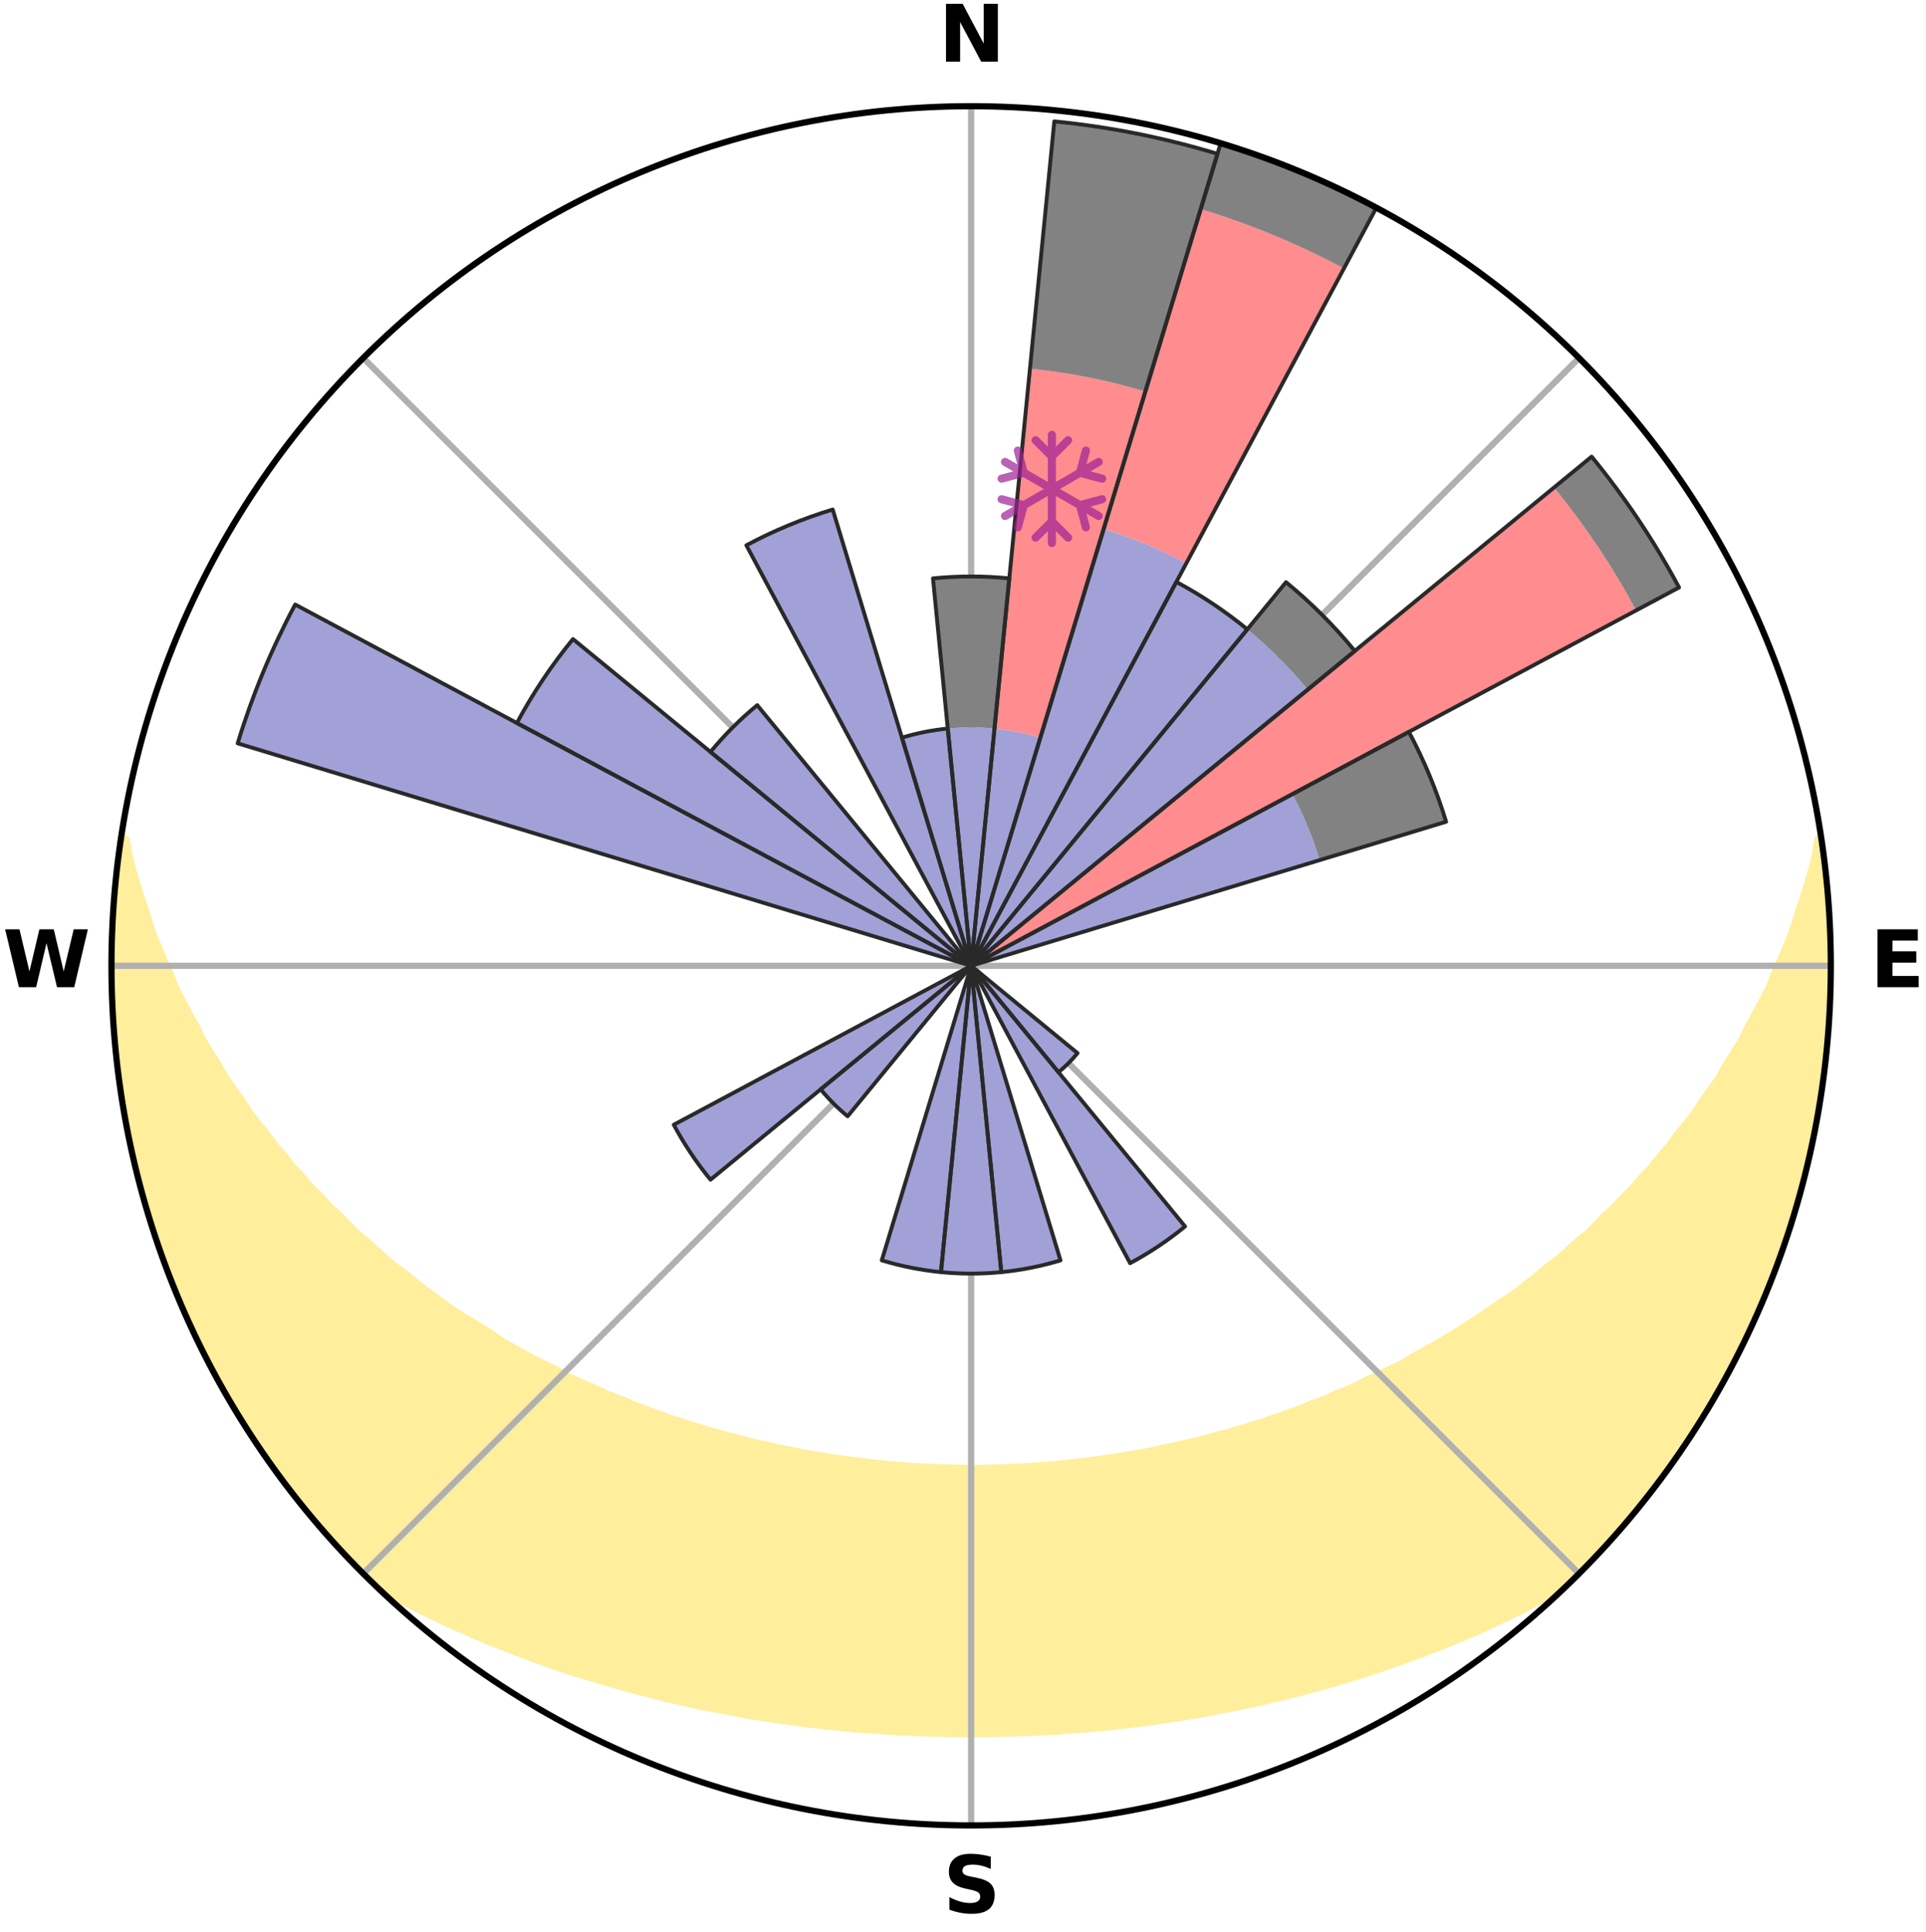 <?xml version="1.0" encoding="utf-8" standalone="no"?>
<!DOCTYPE svg PUBLIC "-//W3C//DTD SVG 1.1//EN"
  "http://www.w3.org/Graphics/SVG/1.1/DTD/svg11.dtd">
<svg xmlns:xlink="http://www.w3.org/1999/xlink" width="248.41pt" height="249.158pt" viewBox="0 0 248.41 249.158" xmlns="http://www.w3.org/2000/svg" version="1.1">
 <title>Ski Rose for Milzkalns</title>
 <defs>
  <style type="text/css">*{stroke-linejoin: round; stroke-linecap: butt}</style>
 </defs>
 <g id="figure_1">
  <g id="patch_1">
   <path d="M 0 249.158 
L 248.41 249.158 
L 248.41 0 
L 0 0 
z
" style="fill: #ffffff"/>
  </g>
  <g id="axes_1">
   <g id="patch_2">
    <path d="M 236.135 124.579 
C 236.135 110.018 233.267 95.599 227.695 82.147 
C 222.122 68.695 213.955 56.471 203.659 46.175 
C 193.363 35.879 181.139 27.711 167.687 22.139 
C 154.235 16.567 139.815 13.699 125.255 13.699 
C 110.694 13.699 96.275 16.567 82.823 22.139 
C 69.371 27.711 57.147 35.879 46.851 46.175 
C 36.555 56.471 28.387 68.695 22.815 82.147 
C 17.243 95.599 14.375 110.018 14.375 124.579 
C 14.375 139.14 17.243 153.559 22.815 167.011 
C 28.387 180.463 36.555 192.687 46.851 202.983 
C 57.147 213.279 69.371 221.447 82.823 227.019 
C 96.275 232.591 110.694 235.459 125.255 235.459 
C 139.815 235.459 154.235 232.591 167.687 227.019 
C 181.139 221.447 193.363 213.279 203.659 202.983 
C 213.955 192.687 222.122 180.463 227.695 167.011 
C 233.267 153.559 236.135 139.14 236.135 124.579 
M 125.255 124.579 
C 125.255 124.579 125.255 124.579 125.255 124.579 
C 125.255 124.579 125.255 124.579 125.255 124.579 
C 125.255 124.579 125.255 124.579 125.255 124.579 
C 125.255 124.579 125.255 124.579 125.255 124.579 
C 125.255 124.579 125.255 124.579 125.255 124.579 
C 125.255 124.579 125.255 124.579 125.255 124.579 
C 125.255 124.579 125.255 124.579 125.255 124.579 
C 125.255 124.579 125.255 124.579 125.255 124.579 
C 125.255 124.579 125.255 124.579 125.255 124.579 
C 125.255 124.579 125.255 124.579 125.255 124.579 
C 125.255 124.579 125.255 124.579 125.255 124.579 
C 125.255 124.579 125.255 124.579 125.255 124.579 
C 125.255 124.579 125.255 124.579 125.255 124.579 
C 125.255 124.579 125.255 124.579 125.255 124.579 
C 125.255 124.579 125.255 124.579 125.255 124.579 
C 125.255 124.579 125.255 124.579 125.255 124.579 
z
" style="fill: #ffffff"/>
   </g>
   <g id="PolyCollection_1">
    <defs>
     <path id="ma0d8162d54" d="M 234.915 -140.968 
L 234.5 -140.906 
L 234.199 -138.922 
L 233.694 -136.934 
L 233.129 -134.966 
L 232.511 -133.02 
L 231.846 -131.098 
L 231.299 -129.209 
L 230.551 -127.336 
L 229.765 -125.491 
L 228.943 -123.674 
L 228.252 -121.882 
L 227.364 -120.121 
L 226.445 -118.39 
L 225.497 -116.69 
L 224.685 -115.005 
L 223.68 -113.365 
L 222.651 -111.757 
L 221.759 -110.156 
L 220.68 -108.61 
L 219.58 -107.097 
L 218.618 -105.584 
L 217.475 -104.134 
L 216.313 -102.718 
L 215.29 -101.294 
L 214.092 -99.942 
L 213.033 -98.578 
L 211.803 -97.29 
L 210.711 -95.986 
L 209.454 -94.763 
L 208.332 -93.518 
L 207.051 -92.359 
L 205.904 -91.173 
L 204.743 -90.016 
L 203.433 -88.951 
L 202.252 -87.853 
L 201.061 -86.783 
L 199.729 -85.81 
L 198.523 -84.798 
L 197.308 -83.813 
L 196.087 -82.856 
L 194.858 -81.926 
L 193.506 -81.099 
L 192.269 -80.223 
L 191.029 -79.374 
L 189.784 -78.551 
L 188.536 -77.753 
L 187.286 -76.981 
L 186.034 -76.233 
L 184.781 -75.51 
L 183.527 -74.81 
L 182.272 -74.134 
L 181.109 -73.398 
L 179.852 -72.768 
L 178.597 -72.16 
L 177.343 -71.574 
L 176.091 -71.009 
L 174.918 -70.381 
L 173.668 -69.858 
L 172.422 -69.354 
L 171.246 -68.787 
L 170.004 -68.322 
L 168.766 -67.875 
L 167.59 -67.366 
L 166.358 -66.955 
L 165.183 -66.483 
L 163.958 -66.106 
L 162.785 -65.669 
L 161.566 -65.324 
L 160.396 -64.921 
L 159.185 -64.607 
L 158.018 -64.237 
L 156.816 -63.951 
L 155.652 -63.612 
L 154.489 -63.288 
L 153.298 -63.043 
L 152.139 -62.749 
L 150.957 -62.529 
L 149.802 -62.262 
L 148.648 -62.01 
L 147.496 -61.773 
L 146.328 -61.599 
L 145.179 -61.387 
L 144.032 -61.188 
L 142.874 -61.046 
L 141.731 -60.871 
L 140.588 -60.71 
L 139.447 -60.561 
L 138.301 -60.457 
L 137.163 -60.33 
L 136.025 -60.216 
L 134.889 -60.114 
L 133.754 -60.024 
L 132.617 -59.964 
L 131.483 -59.895 
L 130.35 -59.837 
L 129.217 -59.792 
L 128.085 -59.757 
L 126.953 -59.738 
L 125.821 -59.725 
L 124.689 -59.725 
L 123.557 -59.739 
L 122.425 -59.765 
L 121.293 -59.803 
L 120.16 -59.84 
L 119.027 -59.898 
L 117.893 -59.968 
L 116.759 -60.05 
L 115.625 -60.143 
L 114.485 -60.222 
L 113.348 -60.337 
L 112.211 -60.464 
L 111.072 -60.604 
L 109.932 -60.756 
L 108.781 -60.881 
L 107.638 -61.056 
L 106.494 -61.244 
L 105.349 -61.445 
L 104.186 -61.611 
L 103.037 -61.837 
L 101.887 -62.078 
L 100.713 -62.276 
L 99.559 -62.543 
L 98.403 -62.825 
L 97.219 -63.059 
L 96.059 -63.369 
L 94.899 -63.694 
L 93.703 -63.968 
L 92.539 -64.324 
L 91.335 -64.625 
L 90.168 -65.013 
L 88.955 -65.344 
L 87.786 -65.764 
L 86.566 -66.126 
L 85.394 -66.581 
L 84.167 -66.976 
L 82.994 -67.467 
L 81.761 -67.897 
L 80.588 -68.425 
L 79.35 -68.892 
L 78.108 -69.377 
L 76.935 -69.964 
L 75.69 -70.488 
L 74.442 -71.033 
L 73.191 -71.598 
L 72.023 -72.268 
L 70.772 -72.877 
L 69.519 -73.507 
L 68.266 -74.16 
L 67.013 -74.836 
L 65.76 -75.536 
L 64.508 -76.259 
L 63.362 -77.087 
L 62.116 -77.859 
L 60.873 -78.656 
L 59.52 -79.401 
L 58.281 -80.25 
L 57.046 -81.125 
L 55.816 -82.027 
L 54.592 -82.955 
L 53.374 -83.911 
L 52.164 -84.894 
L 50.83 -85.836 
L 49.634 -86.876 
L 48.447 -87.943 
L 47.27 -89.039 
L 45.964 -90.102 
L 44.807 -91.257 
L 43.664 -92.439 
L 42.387 -93.596 
L 41.269 -94.838 
L 40.016 -96.058 
L 38.927 -97.36 
L 37.701 -98.645 
L 36.645 -100.005 
L 35.451 -101.354 
L 34.431 -102.774 
L 33.273 -104.187 
L 32.134 -105.633 
L 31.175 -107.142 
L 30.078 -108.652 
L 29.002 -110.194 
L 28.113 -111.79 
L 27.087 -113.394 
L 26.085 -115.03 
L 25.276 -116.711 
L 24.33 -118.406 
L 23.413 -120.133 
L 22.527 -121.889 
L 21.838 -123.677 
L 21.018 -125.489 
L 20.233 -127.329 
L 19.486 -129.197 
L 18.939 -131.082 
L 18.273 -132.999 
L 17.653 -134.94 
L 17.084 -136.904 
L 16.572 -138.887 
L 16.264 -140.868 
L 15.691 -140.954 
L 15.691 -140.954 
L 15.404 -139.041 
L 15.133 -137.126 
L 14.913 -135.204 
L 14.726 -133.278 
L 14.693 -131.341 
L 14.573 -129.412 
L 14.467 -127.48 
L 14.413 -125.546 
L 14.393 -123.612 
L 14.525 -121.68 
L 14.571 -119.747 
L 14.65 -117.814 
L 14.74 -115.881 
L 15.024 -113.965 
L 15.201 -112.04 
L 15.386 -110.115 
L 15.629 -108.195 
L 15.905 -106.28 
L 16.321 -104.389 
L 16.631 -102.479 
L 17.136 -100.61 
L 17.539 -98.719 
L 17.943 -96.826 
L 18.411 -94.949 
L 19.007 -93.107 
L 19.538 -91.247 
L 20.227 -89.437 
L 20.787 -87.585 
L 21.413 -85.754 
L 22.157 -83.968 
L 22.845 -82.16 
L 23.648 -80.399 
L 24.398 -78.616 
L 25.181 -76.846 
L 26.036 -75.111 
L 26.99 -73.426 
L 27.83 -71.682 
L 28.841 -70.031 
L 29.744 -68.319 
L 30.783 -66.686 
L 31.779 -65.028 
L 32.806 -63.388 
L 33.912 -61.801 
L 35 -60.201 
L 36.177 -58.665 
L 37.317 -57.102 
L 38.494 -55.566 
L 39.707 -54.059 
L 40.953 -52.578 
L 42.244 -51.137 
L 43.506 -49.67 
L 44.832 -48.261 
L 46.19 -46.882 
L 47.544 -45.5 
L 49.062 -44.288 
L 50.774 -43.298 
L 52.53 -42.379 
L 54.263 -41.458 
L 56.039 -40.613 
L 57.792 -39.767 
L 59.579 -38.989 
L 61.338 -38.201 
L 63.105 -37.448 
L 64.899 -36.76 
L 66.665 -36.059 
L 68.436 -35.392 
L 70.205 -34.746 
L 71.977 -34.132 
L 73.746 -33.537 
L 75.535 -33.006 
L 77.304 -32.467 
L 79.069 -31.945 
L 80.836 -31.454 
L 82.599 -30.979 
L 84.363 -30.533 
L 86.111 -30.077 
L 87.869 -29.669 
L 89.628 -29.29 
L 91.382 -28.924 
L 93.136 -28.587 
L 94.886 -28.261 
L 96.628 -27.937 
L 98.377 -27.66 
L 100.121 -27.394 
L 101.865 -27.155 
L 103.603 -26.912 
L 105.342 -26.703 
L 107.081 -26.52 
L 108.815 -26.337 
L 110.549 -26.182 
L 112.284 -26.054 
L 114.015 -25.928 
L 115.746 -25.826 
L 117.477 -25.75 
L 119.206 -25.681 
L 120.935 -25.631 
L 122.663 -25.599 
L 124.391 -25.589 
L 126.119 -25.589 
L 127.847 -25.6 
L 129.575 -25.632 
L 131.304 -25.682 
L 133.034 -25.74 
L 134.763 -25.828 
L 136.494 -25.931 
L 138.228 -26.041 
L 139.96 -26.186 
L 141.694 -26.341 
L 143.432 -26.505 
L 145.167 -26.708 
L 146.906 -26.917 
L 148.649 -27.137 
L 150.387 -27.399 
L 152.131 -27.666 
L 153.88 -27.943 
L 155.628 -28.248 
L 157.371 -28.594 
L 159.125 -28.931 
L 160.879 -29.298 
L 162.638 -29.677 
L 164.395 -30.085 
L 166.158 -30.507 
L 167.92 -30.96 
L 169.686 -31.427 
L 171.451 -31.925 
L 173.22 -32.439 
L 174.987 -32.984 
L 176.759 -33.547 
L 178.526 -34.142 
L 180.299 -34.755 
L 182.067 -35.402 
L 183.838 -36.069 
L 185.632 -36.729 
L 187.397 -37.459 
L 189.164 -38.211 
L 190.954 -38.958 
L 192.709 -39.778 
L 194.462 -40.623 
L 196.238 -41.468 
L 197.97 -42.389 
L 199.726 -43.308 
L 201.439 -44.298 
L 202.965 -45.5 
L 204.333 -46.869 
L 205.66 -48.277 
L 206.996 -49.677 
L 208.232 -51.167 
L 209.556 -52.579 
L 210.758 -54.096 
L 211.998 -55.58 
L 213.195 -57.1 
L 214.379 -58.63 
L 215.479 -60.223 
L 216.627 -61.78 
L 217.637 -63.433 
L 218.699 -65.048 
L 219.724 -66.689 
L 220.708 -68.353 
L 221.755 -69.982 
L 222.676 -71.684 
L 223.563 -73.403 
L 224.388 -75.153 
L 225.318 -76.851 
L 226.064 -78.637 
L 226.928 -80.37 
L 227.665 -82.16 
L 228.337 -83.974 
L 229.098 -85.754 
L 229.767 -87.569 
L 230.334 -89.42 
L 230.993 -91.24 
L 231.55 -93.093 
L 232.066 -94.958 
L 232.49 -96.846 
L 233.011 -98.709 
L 233.499 -100.582 
L 233.868 -102.481 
L 234.198 -104.388 
L 234.581 -106.284 
L 234.837 -108.202 
L 235.151 -110.111 
L 235.292 -112.042 
L 235.578 -113.956 
L 235.788 -115.88 
L 235.825 -117.816 
L 236.006 -119.744 
L 235.973 -121.68 
L 236.085 -123.612 
L 236.124 -125.547 
L 235.988 -127.479 
L 235.997 -129.414 
L 235.794 -131.34 
L 235.736 -133.274 
L 235.605 -135.205 
L 235.303 -137.117 
L 235.145 -139.046 
L 234.915 -140.968 
z
" style="stroke: #ffee9c"/>
    </defs>
    <g clip-path="url(#p9f97b72ea2)">
     <use xlink:href="#ma0d8162d54" x="0" y="249.158" style="fill: #ffee9c; stroke: #ffee9c"/>
    </g>
   </g>
   <g id="matplotlib.axis_1">
    <g id="xtick_1">
     <g id="line2d_1">
      <path d="M 125.255 124.579 
L 125.255 13.699 
" clip-path="url(#p9f97b72ea2)" style="fill: none; stroke: #b0b0b0; stroke-width: 0.8; stroke-linecap: square"/>
     </g>
     <g id="text_1">
      <!-- N -->
      <g transform="translate(121.07 7.958) scale(0.1 -0.1)">
       <defs>
        <path id="DejaVuSans-Bold-4e" d="M 588 4666 
L 1931 4666 
L 3628 1466 
L 3628 4666 
L 4769 4666 
L 4769 0 
L 3425 0 
L 1728 3200 
L 1728 0 
L 588 0 
L 588 4666 
z
" transform="scale(0.016)"/>
       </defs>
       <use xlink:href="#DejaVuSans-Bold-4e"/>
      </g>
     </g>
    </g>
    <g id="xtick_2">
     <g id="line2d_2">
      <path d="M 125.255 124.579 
L 203.659 46.175 
" clip-path="url(#p9f97b72ea2)" style="fill: none; stroke: #b0b0b0; stroke-width: 0.8; stroke-linecap: square"/>
     </g>
    </g>
    <g id="xtick_3">
     <g id="line2d_3">
      <path d="M 125.255 124.579 
L 236.135 124.579 
" clip-path="url(#p9f97b72ea2)" style="fill: none; stroke: #b0b0b0; stroke-width: 0.8; stroke-linecap: square"/>
     </g>
     <g id="text_2">
      <!-- E -->
      <g transform="translate(241.219 127.338) scale(0.1 -0.1)">
       <defs>
        <path id="DejaVuSans-Bold-45" d="M 588 4666 
L 3834 4666 
L 3834 3756 
L 1791 3756 
L 1791 2888 
L 3713 2888 
L 3713 1978 
L 1791 1978 
L 1791 909 
L 3903 909 
L 3903 0 
L 588 0 
L 588 4666 
z
" transform="scale(0.016)"/>
       </defs>
       <use xlink:href="#DejaVuSans-Bold-45"/>
      </g>
     </g>
    </g>
    <g id="xtick_4">
     <g id="line2d_4">
      <path d="M 125.255 124.579 
L 203.659 202.983 
" clip-path="url(#p9f97b72ea2)" style="fill: none; stroke: #b0b0b0; stroke-width: 0.8; stroke-linecap: square"/>
     </g>
    </g>
    <g id="xtick_5">
     <g id="line2d_5">
      <path d="M 125.255 124.579 
L 125.255 235.459 
" clip-path="url(#p9f97b72ea2)" style="fill: none; stroke: #b0b0b0; stroke-width: 0.8; stroke-linecap: square"/>
     </g>
     <g id="text_3">
      <!-- S -->
      <g transform="translate(121.654 246.718) scale(0.1 -0.1)">
       <defs>
        <path id="DejaVuSans-Bold-53" d="M 3834 4519 
L 3834 3531 
Q 3450 3703 3084 3790 
Q 2719 3878 2394 3878 
Q 1963 3878 1756 3759 
Q 1550 3641 1550 3391 
Q 1550 3203 1689 3098 
Q 1828 2994 2194 2919 
L 2706 2816 
Q 3484 2659 3812 2340 
Q 4141 2022 4141 1434 
Q 4141 663 3683 286 
Q 3225 -91 2284 -91 
Q 1841 -91 1394 -6 
Q 947 78 500 244 
L 500 1259 
Q 947 1022 1364 901 
Q 1781 781 2169 781 
Q 2563 781 2772 912 
Q 2981 1044 2981 1288 
Q 2981 1506 2839 1625 
Q 2697 1744 2272 1838 
L 1806 1941 
Q 1106 2091 782 2419 
Q 459 2747 459 3303 
Q 459 4000 909 4375 
Q 1359 4750 2203 4750 
Q 2588 4750 2994 4692 
Q 3400 4634 3834 4519 
z
" transform="scale(0.016)"/>
       </defs>
       <use xlink:href="#DejaVuSans-Bold-53"/>
      </g>
     </g>
    </g>
    <g id="xtick_6">
     <g id="line2d_6">
      <path d="M 125.255 124.579 
L 46.851 202.983 
" clip-path="url(#p9f97b72ea2)" style="fill: none; stroke: #b0b0b0; stroke-width: 0.8; stroke-linecap: square"/>
     </g>
    </g>
    <g id="xtick_7">
     <g id="line2d_7">
      <path d="M 125.255 124.579 
L 14.375 124.579 
" clip-path="url(#p9f97b72ea2)" style="fill: none; stroke: #b0b0b0; stroke-width: 0.8; stroke-linecap: square"/>
     </g>
     <g id="text_4">
      <!-- W -->
      <g transform="translate(0.36 127.338) scale(0.1 -0.1)">
       <defs>
        <path id="DejaVuSans-Bold-57" d="M 191 4666 
L 1344 4666 
L 2150 1275 
L 2950 4666 
L 4109 4666 
L 4909 1275 
L 5716 4666 
L 6859 4666 
L 5759 0 
L 4372 0 
L 3525 3547 
L 2688 0 
L 1300 0 
L 191 4666 
z
" transform="scale(0.016)"/>
       </defs>
       <use xlink:href="#DejaVuSans-Bold-57"/>
      </g>
     </g>
    </g>
    <g id="xtick_8">
     <g id="line2d_8">
      <path d="M 125.255 124.579 
L 46.851 46.175 
" clip-path="url(#p9f97b72ea2)" style="fill: none; stroke: #b0b0b0; stroke-width: 0.8; stroke-linecap: square"/>
     </g>
    </g>
   </g>
   <g id="matplotlib.axis_2"/>
   <g id="patch_3">
    <path d="M 125.255 124.579 
C 125.255 124.579 125.255 124.579 125.255 124.579 
C 125.255 124.579 125.255 124.579 125.255 124.579 
L 125.255 124.579 
C 125.255 124.579 125.255 124.579 125.255 124.579 
C 125.255 124.579 125.255 124.579 125.255 124.579 
z
" clip-path="url(#p9f97b72ea2)" style="fill: #d9d9d9"/>
   </g>
   <g id="patch_4">
    <path d="M 125.255 124.579 
C 125.255 124.579 125.255 124.579 125.255 124.579 
C 125.255 124.579 125.255 124.579 125.255 124.579 
L 125.255 124.579 
C 125.255 124.579 125.255 124.579 125.255 124.579 
C 125.255 124.579 125.255 124.579 125.255 124.579 
z
" clip-path="url(#p9f97b72ea2)" style="fill: #d9d9d9"/>
   </g>
   <g id="patch_5">
    <path d="M 125.255 124.579 
C 125.255 124.579 125.255 124.579 125.255 124.579 
C 125.255 124.579 125.255 124.579 125.255 124.579 
L 125.255 124.579 
C 125.255 124.579 125.255 124.579 125.255 124.579 
C 125.255 124.579 125.255 124.579 125.255 124.579 
z
" clip-path="url(#p9f97b72ea2)" style="fill: #d9d9d9"/>
   </g>
   <g id="patch_6">
    <path d="M 125.255 124.579 
C 125.255 124.579 125.255 124.579 125.255 124.579 
C 125.255 124.579 125.255 124.579 125.255 124.579 
L 125.255 124.579 
C 125.255 124.579 125.255 124.579 125.255 124.579 
C 125.255 124.579 125.255 124.579 125.255 124.579 
z
" clip-path="url(#p9f97b72ea2)" style="fill: #d9d9d9"/>
   </g>
   <g id="patch_7">
    <path d="M 125.255 124.579 
C 125.255 124.579 125.255 124.579 125.255 124.579 
C 125.255 124.579 125.255 124.579 125.255 124.579 
L 125.255 124.579 
C 125.255 124.579 125.255 124.579 125.255 124.579 
C 125.255 124.579 125.255 124.579 125.255 124.579 
z
" clip-path="url(#p9f97b72ea2)" style="fill: #d9d9d9"/>
   </g>
   <g id="patch_8">
    <path d="M 125.255 124.579 
C 125.255 124.579 125.255 124.579 125.255 124.579 
C 125.255 124.579 125.255 124.579 125.255 124.579 
L 125.255 124.579 
C 125.255 124.579 125.255 124.579 125.255 124.579 
C 125.255 124.579 125.255 124.579 125.255 124.579 
z
" clip-path="url(#p9f97b72ea2)" style="fill: #d9d9d9"/>
   </g>
   <g id="patch_9">
    <path d="M 125.255 124.579 
C 125.255 124.579 125.255 124.579 125.255 124.579 
C 125.255 124.579 125.255 124.579 125.255 124.579 
L 125.255 124.579 
C 125.255 124.579 125.255 124.579 125.255 124.579 
C 125.255 124.579 125.255 124.579 125.255 124.579 
z
" clip-path="url(#p9f97b72ea2)" style="fill: #d9d9d9"/>
   </g>
   <g id="patch_10">
    <path d="M 125.255 124.579 
C 125.255 124.579 125.255 124.579 125.255 124.579 
C 125.255 124.579 125.255 124.579 125.255 124.579 
L 125.255 124.579 
C 125.255 124.579 125.255 124.579 125.255 124.579 
C 125.255 124.579 125.255 124.579 125.255 124.579 
z
" clip-path="url(#p9f97b72ea2)" style="fill: #d9d9d9"/>
   </g>
   <g id="patch_11">
    <path d="M 125.255 124.579 
C 125.255 124.579 125.255 124.579 125.255 124.579 
C 125.255 124.579 125.255 124.579 125.255 124.579 
L 125.255 124.579 
C 125.255 124.579 125.255 124.579 125.255 124.579 
C 125.255 124.579 125.255 124.579 125.255 124.579 
z
" clip-path="url(#p9f97b72ea2)" style="fill: #d9d9d9"/>
   </g>
   <g id="patch_12">
    <path d="M 125.255 124.579 
C 125.255 124.579 125.255 124.579 125.255 124.579 
C 125.255 124.579 125.255 124.579 125.255 124.579 
L 125.255 124.579 
C 125.255 124.579 125.255 124.579 125.255 124.579 
C 125.255 124.579 125.255 124.579 125.255 124.579 
z
" clip-path="url(#p9f97b72ea2)" style="fill: #d9d9d9"/>
   </g>
   <g id="patch_13">
    <path d="M 125.255 124.579 
C 125.255 124.579 125.255 124.579 125.255 124.579 
C 125.255 124.579 125.255 124.579 125.255 124.579 
L 125.255 124.579 
C 125.255 124.579 125.255 124.579 125.255 124.579 
C 125.255 124.579 125.255 124.579 125.255 124.579 
z
" clip-path="url(#p9f97b72ea2)" style="fill: #d9d9d9"/>
   </g>
   <g id="patch_14">
    <path d="M 125.255 124.579 
C 125.255 124.579 125.255 124.579 125.255 124.579 
C 125.255 124.579 125.255 124.579 125.255 124.579 
L 125.255 124.579 
C 125.255 124.579 125.255 124.579 125.255 124.579 
C 125.255 124.579 125.255 124.579 125.255 124.579 
z
" clip-path="url(#p9f97b72ea2)" style="fill: #d9d9d9"/>
   </g>
   <g id="patch_15">
    <path d="M 125.255 124.579 
C 125.255 124.579 125.255 124.579 125.255 124.579 
C 125.255 124.579 125.255 124.579 125.255 124.579 
L 125.255 124.579 
C 125.255 124.579 125.255 124.579 125.255 124.579 
C 125.255 124.579 125.255 124.579 125.255 124.579 
z
" clip-path="url(#p9f97b72ea2)" style="fill: #d9d9d9"/>
   </g>
   <g id="patch_16">
    <path d="M 125.255 124.579 
C 125.255 124.579 125.255 124.579 125.255 124.579 
C 125.255 124.579 125.255 124.579 125.255 124.579 
L 125.255 124.579 
C 125.255 124.579 125.255 124.579 125.255 124.579 
C 125.255 124.579 125.255 124.579 125.255 124.579 
z
" clip-path="url(#p9f97b72ea2)" style="fill: #d9d9d9"/>
   </g>
   <g id="patch_17">
    <path d="M 125.255 124.579 
C 125.255 124.579 125.255 124.579 125.255 124.579 
C 125.255 124.579 125.255 124.579 125.255 124.579 
L 125.255 124.579 
C 125.255 124.579 125.255 124.579 125.255 124.579 
C 125.255 124.579 125.255 124.579 125.255 124.579 
z
" clip-path="url(#p9f97b72ea2)" style="fill: #d9d9d9"/>
   </g>
   <g id="patch_18">
    <path d="M 125.255 124.579 
C 125.255 124.579 125.255 124.579 125.255 124.579 
C 125.255 124.579 125.255 124.579 125.255 124.579 
L 125.255 124.579 
C 125.255 124.579 125.255 124.579 125.255 124.579 
C 125.255 124.579 125.255 124.579 125.255 124.579 
z
" clip-path="url(#p9f97b72ea2)" style="fill: #d9d9d9"/>
   </g>
   <g id="patch_19">
    <path d="M 125.255 124.579 
C 125.255 124.579 125.255 124.579 125.255 124.579 
C 125.255 124.579 125.255 124.579 125.255 124.579 
L 125.255 124.579 
C 125.255 124.579 125.255 124.579 125.255 124.579 
C 125.255 124.579 125.255 124.579 125.255 124.579 
z
" clip-path="url(#p9f97b72ea2)" style="fill: #d9d9d9"/>
   </g>
   <g id="patch_20">
    <path d="M 125.255 124.579 
C 125.255 124.579 125.255 124.579 125.255 124.579 
C 125.255 124.579 125.255 124.579 125.255 124.579 
L 125.255 124.579 
C 125.255 124.579 125.255 124.579 125.255 124.579 
C 125.255 124.579 125.255 124.579 125.255 124.579 
z
" clip-path="url(#p9f97b72ea2)" style="fill: #d9d9d9"/>
   </g>
   <g id="patch_21">
    <path d="M 125.255 124.579 
C 125.255 124.579 125.255 124.579 125.255 124.579 
C 125.255 124.579 125.255 124.579 125.255 124.579 
L 125.255 124.579 
C 125.255 124.579 125.255 124.579 125.255 124.579 
C 125.255 124.579 125.255 124.579 125.255 124.579 
z
" clip-path="url(#p9f97b72ea2)" style="fill: #d9d9d9"/>
   </g>
   <g id="patch_22">
    <path d="M 125.255 124.579 
C 125.255 124.579 125.255 124.579 125.255 124.579 
C 125.255 124.579 125.255 124.579 125.255 124.579 
L 125.255 124.579 
C 125.255 124.579 125.255 124.579 125.255 124.579 
C 125.255 124.579 125.255 124.579 125.255 124.579 
z
" clip-path="url(#p9f97b72ea2)" style="fill: #d9d9d9"/>
   </g>
   <g id="patch_23">
    <path d="M 125.255 124.579 
C 125.255 124.579 125.255 124.579 125.255 124.579 
C 125.255 124.579 125.255 124.579 125.255 124.579 
L 125.255 124.579 
C 125.255 124.579 125.255 124.579 125.255 124.579 
C 125.255 124.579 125.255 124.579 125.255 124.579 
z
" clip-path="url(#p9f97b72ea2)" style="fill: #d9d9d9"/>
   </g>
   <g id="patch_24">
    <path d="M 125.255 124.579 
C 125.255 124.579 125.255 124.579 125.255 124.579 
C 125.255 124.579 125.255 124.579 125.255 124.579 
L 125.255 124.579 
C 125.255 124.579 125.255 124.579 125.255 124.579 
C 125.255 124.579 125.255 124.579 125.255 124.579 
z
" clip-path="url(#p9f97b72ea2)" style="fill: #d9d9d9"/>
   </g>
   <g id="patch_25">
    <path d="M 125.255 124.579 
C 125.255 124.579 125.255 124.579 125.255 124.579 
C 125.255 124.579 125.255 124.579 125.255 124.579 
L 125.255 124.579 
C 125.255 124.579 125.255 124.579 125.255 124.579 
C 125.255 124.579 125.255 124.579 125.255 124.579 
z
" clip-path="url(#p9f97b72ea2)" style="fill: #d9d9d9"/>
   </g>
   <g id="patch_26">
    <path d="M 125.255 124.579 
C 125.255 124.579 125.255 124.579 125.255 124.579 
C 125.255 124.579 125.255 124.579 125.255 124.579 
L 125.255 124.579 
C 125.255 124.579 125.255 124.579 125.255 124.579 
C 125.255 124.579 125.255 124.579 125.255 124.579 
z
" clip-path="url(#p9f97b72ea2)" style="fill: #d9d9d9"/>
   </g>
   <g id="patch_27">
    <path d="M 125.255 124.579 
C 125.255 124.579 125.255 124.579 125.255 124.579 
C 125.255 124.579 125.255 124.579 125.255 124.579 
L 125.255 124.579 
C 125.255 124.579 125.255 124.579 125.255 124.579 
C 125.255 124.579 125.255 124.579 125.255 124.579 
z
" clip-path="url(#p9f97b72ea2)" style="fill: #d9d9d9"/>
   </g>
   <g id="patch_28">
    <path d="M 125.255 124.579 
C 125.255 124.579 125.255 124.579 125.255 124.579 
C 125.255 124.579 125.255 124.579 125.255 124.579 
L 125.255 124.579 
C 125.255 124.579 125.255 124.579 125.255 124.579 
C 125.255 124.579 125.255 124.579 125.255 124.579 
z
" clip-path="url(#p9f97b72ea2)" style="fill: #d9d9d9"/>
   </g>
   <g id="patch_29">
    <path d="M 125.255 124.579 
C 125.255 124.579 125.255 124.579 125.255 124.579 
C 125.255 124.579 125.255 124.579 125.255 124.579 
L 125.255 124.579 
C 125.255 124.579 125.255 124.579 125.255 124.579 
C 125.255 124.579 125.255 124.579 125.255 124.579 
z
" clip-path="url(#p9f97b72ea2)" style="fill: #d9d9d9"/>
   </g>
   <g id="patch_30">
    <path d="M 125.255 124.579 
C 125.255 124.579 125.255 124.579 125.255 124.579 
C 125.255 124.579 125.255 124.579 125.255 124.579 
L 125.255 124.579 
C 125.255 124.579 125.255 124.579 125.255 124.579 
C 125.255 124.579 125.255 124.579 125.255 124.579 
z
" clip-path="url(#p9f97b72ea2)" style="fill: #d9d9d9"/>
   </g>
   <g id="patch_31">
    <path d="M 125.255 124.579 
C 125.255 124.579 125.255 124.579 125.255 124.579 
C 125.255 124.579 125.255 124.579 125.255 124.579 
L 125.255 124.579 
C 125.255 124.579 125.255 124.579 125.255 124.579 
C 125.255 124.579 125.255 124.579 125.255 124.579 
z
" clip-path="url(#p9f97b72ea2)" style="fill: #d9d9d9"/>
   </g>
   <g id="patch_32">
    <path d="M 125.255 124.579 
C 125.255 124.579 125.255 124.579 125.255 124.579 
C 125.255 124.579 125.255 124.579 125.255 124.579 
L 125.255 124.579 
C 125.255 124.579 125.255 124.579 125.255 124.579 
C 125.255 124.579 125.255 124.579 125.255 124.579 
z
" clip-path="url(#p9f97b72ea2)" style="fill: #d9d9d9"/>
   </g>
   <g id="patch_33">
    <path d="M 125.255 124.579 
C 125.255 124.579 125.255 124.579 125.255 124.579 
C 125.255 124.579 125.255 124.579 125.255 124.579 
L 125.255 124.579 
C 125.255 124.579 125.255 124.579 125.255 124.579 
C 125.255 124.579 125.255 124.579 125.255 124.579 
z
" clip-path="url(#p9f97b72ea2)" style="fill: #d9d9d9"/>
   </g>
   <g id="patch_34">
    <path d="M 125.255 124.579 
C 125.255 124.579 125.255 124.579 125.255 124.579 
C 125.255 124.579 125.255 124.579 125.255 124.579 
L 125.255 124.579 
C 125.255 124.579 125.255 124.579 125.255 124.579 
C 125.255 124.579 125.255 124.579 125.255 124.579 
z
" clip-path="url(#p9f97b72ea2)" style="fill: #d9d9d9"/>
   </g>
   <g id="patch_35">
    <path d="M 125.255 124.579 
C 125.255 124.579 125.255 124.579 125.255 124.579 
C 125.255 124.579 125.255 124.579 125.255 124.579 
L 128.269 93.975 
C 127.267 93.876 126.261 93.826 125.255 93.826 
C 124.248 93.826 123.242 93.876 122.241 93.975 
z
" clip-path="url(#p9f97b72ea2)" style="fill: #a1a1d8"/>
   </g>
   <g id="patch_36">
    <path d="M 125.255 124.579 
C 125.255 124.579 125.255 124.579 125.255 124.579 
C 125.255 124.579 125.255 124.579 125.255 124.579 
L 134.182 95.151 
C 133.219 94.858 132.242 94.614 131.254 94.417 
C 130.267 94.221 129.271 94.073 128.269 93.975 
z
" clip-path="url(#p9f97b72ea2)" style="fill: #a1a1d8"/>
   </g>
   <g id="patch_37">
    <path d="M 125.255 124.579 
C 125.255 124.579 125.255 124.579 125.255 124.579 
C 125.255 124.579 125.255 124.579 125.255 124.579 
L 153.014 72.646 
C 151.314 71.737 149.571 70.912 147.79 70.175 
C 146.009 69.437 144.193 68.788 142.349 68.228 
z
" clip-path="url(#p9f97b72ea2)" style="fill: #a1a1d8"/>
   </g>
   <g id="patch_38">
    <path d="M 125.255 124.579 
C 125.255 124.579 125.255 124.579 125.255 124.579 
C 125.255 124.579 125.255 124.579 125.255 124.579 
L 160.874 81.177 
C 159.453 80.012 157.976 78.916 156.448 77.895 
C 154.92 76.874 153.343 75.929 151.722 75.062 
z
" clip-path="url(#p9f97b72ea2)" style="fill: #a1a1d8"/>
   </g>
   <g id="patch_39">
    <path d="M 125.255 124.579 
C 125.255 124.579 125.255 124.579 125.255 124.579 
C 125.255 124.579 125.255 124.579 125.255 124.579 
L 168.656 88.96 
C 167.491 87.54 166.256 86.177 164.956 84.878 
C 163.657 83.578 162.294 82.343 160.874 81.177 
z
" clip-path="url(#p9f97b72ea2)" style="fill: #a1a1d8"/>
   </g>
   <g id="patch_40">
    <path d="M 125.255 124.579 
C 125.255 124.579 125.255 124.579 125.255 124.579 
C 125.255 124.579 125.255 124.579 125.255 124.579 
L 125.255 124.579 
C 125.255 124.579 125.255 124.579 125.255 124.579 
C 125.255 124.579 125.255 124.579 125.255 124.579 
z
" clip-path="url(#p9f97b72ea2)" style="fill: #a1a1d8"/>
   </g>
   <g id="patch_41">
    <path d="M 125.255 124.579 
C 125.255 124.579 125.255 124.579 125.255 124.579 
C 125.255 124.579 125.255 124.579 125.255 124.579 
L 170.207 110.943 
C 169.761 109.471 169.243 108.023 168.654 106.602 
C 168.066 105.182 167.408 103.791 166.683 102.435 
z
" clip-path="url(#p9f97b72ea2)" style="fill: #a1a1d8"/>
   </g>
   <g id="patch_42">
    <path d="M 125.255 124.579 
C 125.255 124.579 125.255 124.579 125.255 124.579 
C 125.255 124.579 125.255 124.579 125.255 124.579 
L 125.255 124.579 
C 125.255 124.579 125.255 124.579 125.255 124.579 
C 125.255 124.579 125.255 124.579 125.255 124.579 
z
" clip-path="url(#p9f97b72ea2)" style="fill: #a1a1d8"/>
   </g>
   <g id="patch_43">
    <path d="M 125.255 124.579 
C 125.255 124.579 125.255 124.579 125.255 124.579 
C 125.255 124.579 125.255 124.579 125.255 124.579 
L 125.255 124.579 
C 125.255 124.579 125.255 124.579 125.255 124.579 
C 125.255 124.579 125.255 124.579 125.255 124.579 
z
" clip-path="url(#p9f97b72ea2)" style="fill: #a1a1d8"/>
   </g>
   <g id="patch_44">
    <path d="M 125.255 124.579 
C 125.255 124.579 125.255 124.579 125.255 124.579 
C 125.255 124.579 125.255 124.579 125.255 124.579 
L 125.255 124.579 
C 125.255 124.579 125.255 124.579 125.255 124.579 
C 125.255 124.579 125.255 124.579 125.255 124.579 
z
" clip-path="url(#p9f97b72ea2)" style="fill: #a1a1d8"/>
   </g>
   <g id="patch_45">
    <path d="M 125.255 124.579 
C 125.255 124.579 125.255 124.579 125.255 124.579 
C 125.255 124.579 125.255 124.579 125.255 124.579 
L 125.255 124.579 
C 125.255 124.579 125.255 124.579 125.255 124.579 
C 125.255 124.579 125.255 124.579 125.255 124.579 
z
" clip-path="url(#p9f97b72ea2)" style="fill: #a1a1d8"/>
   </g>
   <g id="patch_46">
    <path d="M 125.255 124.579 
C 125.255 124.579 125.255 124.579 125.255 124.579 
C 125.255 124.579 125.255 124.579 125.255 124.579 
L 125.255 124.579 
C 125.255 124.579 125.255 124.579 125.255 124.579 
C 125.255 124.579 125.255 124.579 125.255 124.579 
z
" clip-path="url(#p9f97b72ea2)" style="fill: #a1a1d8"/>
   </g>
   <g id="patch_47">
    <path d="M 125.255 124.579 
C 125.255 124.579 125.255 124.579 125.255 124.579 
C 125.255 124.579 125.255 124.579 125.255 124.579 
L 136.519 138.304 
C 136.968 137.935 137.399 137.545 137.81 137.134 
C 138.22 136.723 138.611 136.292 138.98 135.843 
z
" clip-path="url(#p9f97b72ea2)" style="fill: #a1a1d8"/>
   </g>
   <g id="patch_48">
    <path d="M 125.255 124.579 
C 125.255 124.579 125.255 124.579 125.255 124.579 
C 125.255 124.579 125.255 124.579 125.255 124.579 
L 145.756 162.934 
C 147.012 162.263 148.233 161.531 149.417 160.74 
C 150.601 159.949 151.745 159.101 152.845 158.198 
z
" clip-path="url(#p9f97b72ea2)" style="fill: #a1a1d8"/>
   </g>
   <g id="patch_49">
    <path d="M 125.255 124.579 
C 125.255 124.579 125.255 124.579 125.255 124.579 
C 125.255 124.579 125.255 124.579 125.255 124.579 
L 125.255 124.579 
C 125.255 124.579 125.255 124.579 125.255 124.579 
C 125.255 124.579 125.255 124.579 125.255 124.579 
z
" clip-path="url(#p9f97b72ea2)" style="fill: #a1a1d8"/>
   </g>
   <g id="patch_50">
    <path d="M 125.255 124.579 
C 125.255 124.579 125.255 124.579 125.255 124.579 
C 125.255 124.579 125.255 124.579 125.255 124.579 
L 129.146 164.089 
C 130.439 163.962 131.726 163.771 133 163.518 
C 134.275 163.264 135.536 162.948 136.78 162.571 
z
" clip-path="url(#p9f97b72ea2)" style="fill: #a1a1d8"/>
   </g>
   <g id="patch_51">
    <path d="M 125.255 124.579 
C 125.255 124.579 125.255 124.579 125.255 124.579 
C 125.255 124.579 125.255 124.579 125.255 124.579 
L 121.363 164.089 
C 122.657 164.217 123.955 164.28 125.255 164.28 
C 126.554 164.28 127.853 164.217 129.146 164.089 
z
" clip-path="url(#p9f97b72ea2)" style="fill: #a1a1d8"/>
   </g>
   <g id="patch_52">
    <path d="M 125.255 124.579 
C 125.255 124.579 125.255 124.579 125.255 124.579 
C 125.255 124.579 125.255 124.579 125.255 124.579 
L 113.73 162.571 
C 114.974 162.948 116.235 163.264 117.509 163.518 
C 118.784 163.771 120.07 163.962 121.363 164.089 
z
" clip-path="url(#p9f97b72ea2)" style="fill: #a1a1d8"/>
   </g>
   <g id="patch_53">
    <path d="M 125.255 124.579 
C 125.255 124.579 125.255 124.579 125.255 124.579 
C 125.255 124.579 125.255 124.579 125.255 124.579 
L 125.255 124.579 
C 125.255 124.579 125.255 124.579 125.255 124.579 
C 125.255 124.579 125.255 124.579 125.255 124.579 
z
" clip-path="url(#p9f97b72ea2)" style="fill: #a1a1d8"/>
   </g>
   <g id="patch_54">
    <path d="M 125.255 124.579 
C 125.255 124.579 125.255 124.579 125.255 124.579 
C 125.255 124.579 125.255 124.579 125.255 124.579 
L 125.255 124.579 
C 125.255 124.579 125.255 124.579 125.255 124.579 
C 125.255 124.579 125.255 124.579 125.255 124.579 
z
" clip-path="url(#p9f97b72ea2)" style="fill: #a1a1d8"/>
   </g>
   <g id="patch_55">
    <path d="M 125.255 124.579 
C 125.255 124.579 125.255 124.579 125.255 124.579 
C 125.255 124.579 125.255 124.579 125.255 124.579 
L 105.845 140.508 
C 106.366 141.144 106.919 141.753 107.5 142.334 
C 108.081 142.915 108.69 143.467 109.326 143.989 
z
" clip-path="url(#p9f97b72ea2)" style="fill: #a1a1d8"/>
   </g>
   <g id="patch_56">
    <path d="M 125.255 124.579 
C 125.255 124.579 125.255 124.579 125.255 124.579 
C 125.255 124.579 125.255 124.579 125.255 124.579 
L 86.899 145.08 
C 87.57 146.336 88.303 147.558 89.094 148.741 
C 89.885 149.925 90.733 151.069 91.636 152.169 
z
" clip-path="url(#p9f97b72ea2)" style="fill: #a1a1d8"/>
   </g>
   <g id="patch_57">
    <path d="M 125.255 124.579 
C 125.255 124.579 125.255 124.579 125.255 124.579 
C 125.255 124.579 125.255 124.579 125.255 124.579 
L 125.255 124.579 
C 125.255 124.579 125.255 124.579 125.255 124.579 
C 125.255 124.579 125.255 124.579 125.255 124.579 
z
" clip-path="url(#p9f97b72ea2)" style="fill: #a1a1d8"/>
   </g>
   <g id="patch_58">
    <path d="M 125.255 124.579 
C 125.255 124.579 125.255 124.579 125.255 124.579 
C 125.255 124.579 125.255 124.579 125.255 124.579 
L 125.255 124.579 
C 125.255 124.579 125.255 124.579 125.255 124.579 
C 125.255 124.579 125.255 124.579 125.255 124.579 
z
" clip-path="url(#p9f97b72ea2)" style="fill: #a1a1d8"/>
   </g>
   <g id="patch_59">
    <path d="M 125.255 124.579 
C 125.255 124.579 125.255 124.579 125.255 124.579 
C 125.255 124.579 125.255 124.579 125.255 124.579 
L 125.255 124.579 
C 125.255 124.579 125.255 124.579 125.255 124.579 
C 125.255 124.579 125.255 124.579 125.255 124.579 
z
" clip-path="url(#p9f97b72ea2)" style="fill: #a1a1d8"/>
   </g>
   <g id="patch_60">
    <path d="M 125.255 124.579 
C 125.255 124.579 125.255 124.579 125.255 124.579 
C 125.255 124.579 125.255 124.579 125.255 124.579 
L 125.255 124.579 
C 125.255 124.579 125.255 124.579 125.255 124.579 
C 125.255 124.579 125.255 124.579 125.255 124.579 
z
" clip-path="url(#p9f97b72ea2)" style="fill: #a1a1d8"/>
   </g>
   <g id="patch_61">
    <path d="M 125.255 124.579 
C 125.255 124.579 125.255 124.579 125.255 124.579 
C 125.255 124.579 125.255 124.579 125.255 124.579 
L 38.072 77.979 
C 36.547 80.832 35.162 83.759 33.924 86.749 
C 32.686 89.738 31.595 92.786 30.656 95.883 
z
" clip-path="url(#p9f97b72ea2)" style="fill: #a1a1d8"/>
   </g>
   <g id="patch_62">
    <path d="M 125.255 124.579 
C 125.255 124.579 125.255 124.579 125.255 124.579 
C 125.255 124.579 125.255 124.579 125.255 124.579 
L 73.901 82.434 
C 72.522 84.115 71.226 85.863 70.018 87.671 
C 68.81 89.479 67.691 91.345 66.666 93.263 
z
" clip-path="url(#p9f97b72ea2)" style="fill: #a1a1d8"/>
   </g>
   <g id="patch_63">
    <path d="M 125.255 124.579 
C 125.255 124.579 125.255 124.579 125.255 124.579 
C 125.255 124.579 125.255 124.579 125.255 124.579 
L 97.665 90.96 
C 96.564 91.863 95.509 92.82 94.502 93.826 
C 93.496 94.833 92.539 95.888 91.636 96.989 
z
" clip-path="url(#p9f97b72ea2)" style="fill: #a1a1d8"/>
   </g>
   <g id="patch_64">
    <path d="M 125.255 124.579 
C 125.255 124.579 125.255 124.579 125.255 124.579 
C 125.255 124.579 125.255 124.579 125.255 124.579 
L 125.255 124.579 
C 125.255 124.579 125.255 124.579 125.255 124.579 
C 125.255 124.579 125.255 124.579 125.255 124.579 
z
" clip-path="url(#p9f97b72ea2)" style="fill: #a1a1d8"/>
   </g>
   <g id="patch_65">
    <path d="M 125.255 124.579 
C 125.255 124.579 125.255 124.579 125.255 124.579 
C 125.255 124.579 125.255 124.579 125.255 124.579 
L 107.401 65.722 
C 105.474 66.307 103.578 66.985 101.718 67.756 
C 99.858 68.526 98.037 69.387 96.262 70.336 
z
" clip-path="url(#p9f97b72ea2)" style="fill: #a1a1d8"/>
   </g>
   <g id="patch_66">
    <path d="M 125.255 124.579 
C 125.255 124.579 125.255 124.579 125.255 124.579 
C 125.255 124.579 125.255 124.579 125.255 124.579 
L 122.241 93.975 
C 121.239 94.073 120.243 94.221 119.255 94.417 
C 118.268 94.614 117.291 94.858 116.328 95.151 
z
" clip-path="url(#p9f97b72ea2)" style="fill: #a1a1d8"/>
   </g>
   <g id="patch_67">
    <path d="M 122.241 93.975 
C 123.242 93.876 124.248 93.826 125.255 93.826 
C 126.261 93.826 127.267 93.876 128.269 93.975 
L 128.269 93.975 
C 127.267 93.876 126.261 93.826 125.255 93.826 
C 124.248 93.826 123.242 93.876 122.241 93.975 
z
" clip-path="url(#p9f97b72ea2)" style="fill: #ff8c8e"/>
   </g>
   <g id="patch_68">
    <path d="M 128.269 93.975 
C 129.271 94.073 130.267 94.221 131.254 94.417 
C 132.242 94.614 133.219 94.858 134.182 95.151 
L 147.721 50.519 
C 145.297 49.784 142.838 49.168 140.353 48.674 
C 137.869 48.18 135.362 47.808 132.841 47.559 
z
" clip-path="url(#p9f97b72ea2)" style="fill: #ff8c8e"/>
   </g>
   <g id="patch_69">
    <path d="M 142.349 68.228 
C 144.193 68.788 146.009 69.437 147.79 70.175 
C 149.571 70.912 151.314 71.737 153.014 72.646 
L 173.335 34.628 
C 170.391 33.054 167.371 31.626 164.287 30.348 
C 161.202 29.071 158.057 27.945 154.862 26.976 
z
" clip-path="url(#p9f97b72ea2)" style="fill: #ff8c8e"/>
   </g>
   <g id="patch_70">
    <path d="M 151.722 75.062 
C 153.343 75.929 154.92 76.874 156.448 77.895 
C 157.976 78.916 159.453 80.012 160.874 81.177 
L 160.874 81.177 
C 159.453 80.012 157.976 78.916 156.448 77.895 
C 154.92 76.874 153.343 75.929 151.722 75.062 
z
" clip-path="url(#p9f97b72ea2)" style="fill: #ff8c8e"/>
   </g>
   <g id="patch_71">
    <path d="M 160.874 81.177 
C 162.294 82.343 163.657 83.578 164.956 84.878 
C 166.256 86.177 167.491 87.54 168.656 88.96 
L 168.656 88.96 
C 167.491 87.54 166.256 86.177 164.956 84.878 
C 163.657 83.578 162.294 82.343 160.874 81.177 
z
" clip-path="url(#p9f97b72ea2)" style="fill: #ff8c8e"/>
   </g>
   <g id="patch_72">
    <path d="M 125.255 124.579 
C 125.255 124.579 125.255 124.579 125.255 124.579 
C 125.255 124.579 125.255 124.579 125.255 124.579 
L 211.02 78.737 
C 209.52 75.929 207.882 73.197 206.114 70.551 
C 204.345 67.904 202.448 65.346 200.429 62.885 
z
" clip-path="url(#p9f97b72ea2)" style="fill: #ff8c8e"/>
   </g>
   <g id="patch_73">
    <path d="M 166.683 102.435 
C 167.408 103.791 168.066 105.182 168.654 106.602 
C 169.243 108.023 169.761 109.471 170.207 110.943 
L 170.207 110.943 
C 169.761 109.471 169.243 108.023 168.654 106.602 
C 168.066 105.182 167.408 103.791 166.683 102.435 
z
" clip-path="url(#p9f97b72ea2)" style="fill: #ff8c8e"/>
   </g>
   <g id="patch_74">
    <path d="M 125.255 124.579 
C 125.255 124.579 125.255 124.579 125.255 124.579 
C 125.255 124.579 125.255 124.579 125.255 124.579 
L 125.255 124.579 
C 125.255 124.579 125.255 124.579 125.255 124.579 
C 125.255 124.579 125.255 124.579 125.255 124.579 
z
" clip-path="url(#p9f97b72ea2)" style="fill: #ff8c8e"/>
   </g>
   <g id="patch_75">
    <path d="M 125.255 124.579 
C 125.255 124.579 125.255 124.579 125.255 124.579 
C 125.255 124.579 125.255 124.579 125.255 124.579 
L 125.255 124.579 
C 125.255 124.579 125.255 124.579 125.255 124.579 
C 125.255 124.579 125.255 124.579 125.255 124.579 
z
" clip-path="url(#p9f97b72ea2)" style="fill: #ff8c8e"/>
   </g>
   <g id="patch_76">
    <path d="M 125.255 124.579 
C 125.255 124.579 125.255 124.579 125.255 124.579 
C 125.255 124.579 125.255 124.579 125.255 124.579 
L 125.255 124.579 
C 125.255 124.579 125.255 124.579 125.255 124.579 
C 125.255 124.579 125.255 124.579 125.255 124.579 
z
" clip-path="url(#p9f97b72ea2)" style="fill: #ff8c8e"/>
   </g>
   <g id="patch_77">
    <path d="M 125.255 124.579 
C 125.255 124.579 125.255 124.579 125.255 124.579 
C 125.255 124.579 125.255 124.579 125.255 124.579 
L 125.255 124.579 
C 125.255 124.579 125.255 124.579 125.255 124.579 
C 125.255 124.579 125.255 124.579 125.255 124.579 
z
" clip-path="url(#p9f97b72ea2)" style="fill: #ff8c8e"/>
   </g>
   <g id="patch_78">
    <path d="M 125.255 124.579 
C 125.255 124.579 125.255 124.579 125.255 124.579 
C 125.255 124.579 125.255 124.579 125.255 124.579 
L 125.255 124.579 
C 125.255 124.579 125.255 124.579 125.255 124.579 
C 125.255 124.579 125.255 124.579 125.255 124.579 
z
" clip-path="url(#p9f97b72ea2)" style="fill: #ff8c8e"/>
   </g>
   <g id="patch_79">
    <path d="M 138.98 135.843 
C 138.611 136.292 138.22 136.723 137.81 137.134 
C 137.399 137.545 136.968 137.935 136.519 138.304 
L 136.519 138.304 
C 136.968 137.935 137.399 137.545 137.81 137.134 
C 138.22 136.723 138.611 136.292 138.98 135.843 
z
" clip-path="url(#p9f97b72ea2)" style="fill: #ff8c8e"/>
   </g>
   <g id="patch_80">
    <path d="M 152.845 158.198 
C 151.745 159.101 150.601 159.949 149.417 160.74 
C 148.233 161.531 147.012 162.263 145.756 162.934 
L 145.756 162.934 
C 147.012 162.263 148.233 161.531 149.417 160.74 
C 150.601 159.949 151.745 159.101 152.845 158.198 
z
" clip-path="url(#p9f97b72ea2)" style="fill: #ff8c8e"/>
   </g>
   <g id="patch_81">
    <path d="M 125.255 124.579 
C 125.255 124.579 125.255 124.579 125.255 124.579 
C 125.255 124.579 125.255 124.579 125.255 124.579 
L 125.255 124.579 
C 125.255 124.579 125.255 124.579 125.255 124.579 
C 125.255 124.579 125.255 124.579 125.255 124.579 
z
" clip-path="url(#p9f97b72ea2)" style="fill: #ff8c8e"/>
   </g>
   <g id="patch_82">
    <path d="M 136.78 162.571 
C 135.536 162.948 134.275 163.264 133 163.518 
C 131.726 163.771 130.439 163.962 129.146 164.089 
L 129.146 164.089 
C 130.439 163.962 131.726 163.771 133 163.518 
C 134.275 163.264 135.536 162.948 136.78 162.571 
z
" clip-path="url(#p9f97b72ea2)" style="fill: #ff8c8e"/>
   </g>
   <g id="patch_83">
    <path d="M 129.146 164.089 
C 127.853 164.217 126.554 164.28 125.255 164.28 
C 123.955 164.28 122.657 164.217 121.363 164.089 
L 121.363 164.089 
C 122.657 164.217 123.955 164.28 125.255 164.28 
C 126.554 164.28 127.853 164.217 129.146 164.089 
z
" clip-path="url(#p9f97b72ea2)" style="fill: #ff8c8e"/>
   </g>
   <g id="patch_84">
    <path d="M 121.363 164.089 
C 120.07 163.962 118.784 163.771 117.509 163.518 
C 116.235 163.264 114.974 162.948 113.73 162.571 
L 113.73 162.571 
C 114.974 162.948 116.235 163.264 117.509 163.518 
C 118.784 163.771 120.07 163.962 121.363 164.089 
z
" clip-path="url(#p9f97b72ea2)" style="fill: #ff8c8e"/>
   </g>
   <g id="patch_85">
    <path d="M 125.255 124.579 
C 125.255 124.579 125.255 124.579 125.255 124.579 
C 125.255 124.579 125.255 124.579 125.255 124.579 
L 125.255 124.579 
C 125.255 124.579 125.255 124.579 125.255 124.579 
C 125.255 124.579 125.255 124.579 125.255 124.579 
z
" clip-path="url(#p9f97b72ea2)" style="fill: #ff8c8e"/>
   </g>
   <g id="patch_86">
    <path d="M 125.255 124.579 
C 125.255 124.579 125.255 124.579 125.255 124.579 
C 125.255 124.579 125.255 124.579 125.255 124.579 
L 125.255 124.579 
C 125.255 124.579 125.255 124.579 125.255 124.579 
C 125.255 124.579 125.255 124.579 125.255 124.579 
z
" clip-path="url(#p9f97b72ea2)" style="fill: #ff8c8e"/>
   </g>
   <g id="patch_87">
    <path d="M 109.326 143.989 
C 108.69 143.467 108.081 142.915 107.5 142.334 
C 106.919 141.753 106.366 141.144 105.845 140.508 
L 105.845 140.508 
C 106.366 141.144 106.919 141.753 107.5 142.334 
C 108.081 142.915 108.69 143.467 109.326 143.989 
z
" clip-path="url(#p9f97b72ea2)" style="fill: #ff8c8e"/>
   </g>
   <g id="patch_88">
    <path d="M 91.636 152.169 
C 90.733 151.069 89.885 149.925 89.094 148.741 
C 88.303 147.558 87.57 146.336 86.899 145.08 
L 86.899 145.08 
C 87.57 146.336 88.303 147.558 89.094 148.741 
C 89.885 149.925 90.733 151.069 91.636 152.169 
z
" clip-path="url(#p9f97b72ea2)" style="fill: #ff8c8e"/>
   </g>
   <g id="patch_89">
    <path d="M 125.255 124.579 
C 125.255 124.579 125.255 124.579 125.255 124.579 
C 125.255 124.579 125.255 124.579 125.255 124.579 
L 125.255 124.579 
C 125.255 124.579 125.255 124.579 125.255 124.579 
C 125.255 124.579 125.255 124.579 125.255 124.579 
z
" clip-path="url(#p9f97b72ea2)" style="fill: #ff8c8e"/>
   </g>
   <g id="patch_90">
    <path d="M 125.255 124.579 
C 125.255 124.579 125.255 124.579 125.255 124.579 
C 125.255 124.579 125.255 124.579 125.255 124.579 
L 125.255 124.579 
C 125.255 124.579 125.255 124.579 125.255 124.579 
C 125.255 124.579 125.255 124.579 125.255 124.579 
z
" clip-path="url(#p9f97b72ea2)" style="fill: #ff8c8e"/>
   </g>
   <g id="patch_91">
    <path d="M 125.255 124.579 
C 125.255 124.579 125.255 124.579 125.255 124.579 
C 125.255 124.579 125.255 124.579 125.255 124.579 
L 125.255 124.579 
C 125.255 124.579 125.255 124.579 125.255 124.579 
C 125.255 124.579 125.255 124.579 125.255 124.579 
z
" clip-path="url(#p9f97b72ea2)" style="fill: #ff8c8e"/>
   </g>
   <g id="patch_92">
    <path d="M 125.255 124.579 
C 125.255 124.579 125.255 124.579 125.255 124.579 
C 125.255 124.579 125.255 124.579 125.255 124.579 
L 125.255 124.579 
C 125.255 124.579 125.255 124.579 125.255 124.579 
C 125.255 124.579 125.255 124.579 125.255 124.579 
z
" clip-path="url(#p9f97b72ea2)" style="fill: #ff8c8e"/>
   </g>
   <g id="patch_93">
    <path d="M 30.656 95.883 
C 31.595 92.786 32.686 89.738 33.924 86.749 
C 35.162 83.759 36.547 80.832 38.072 77.979 
L 38.072 77.979 
C 36.547 80.832 35.162 83.759 33.924 86.749 
C 32.686 89.738 31.595 92.786 30.656 95.883 
z
" clip-path="url(#p9f97b72ea2)" style="fill: #ff8c8e"/>
   </g>
   <g id="patch_94">
    <path d="M 66.666 93.263 
C 67.691 91.345 68.81 89.479 70.018 87.671 
C 71.226 85.863 72.522 84.115 73.901 82.434 
L 73.901 82.434 
C 72.522 84.115 71.226 85.863 70.018 87.671 
C 68.81 89.479 67.691 91.345 66.666 93.263 
z
" clip-path="url(#p9f97b72ea2)" style="fill: #ff8c8e"/>
   </g>
   <g id="patch_95">
    <path d="M 91.636 96.989 
C 92.539 95.888 93.496 94.833 94.502 93.826 
C 95.509 92.82 96.564 91.863 97.665 90.96 
L 97.665 90.96 
C 96.564 91.863 95.509 92.82 94.502 93.826 
C 93.496 94.833 92.539 95.888 91.636 96.989 
z
" clip-path="url(#p9f97b72ea2)" style="fill: #ff8c8e"/>
   </g>
   <g id="patch_96">
    <path d="M 125.255 124.579 
C 125.255 124.579 125.255 124.579 125.255 124.579 
C 125.255 124.579 125.255 124.579 125.255 124.579 
L 125.255 124.579 
C 125.255 124.579 125.255 124.579 125.255 124.579 
C 125.255 124.579 125.255 124.579 125.255 124.579 
z
" clip-path="url(#p9f97b72ea2)" style="fill: #ff8c8e"/>
   </g>
   <g id="patch_97">
    <path d="M 96.262 70.336 
C 98.037 69.387 99.858 68.526 101.718 67.756 
C 103.578 66.985 105.474 66.307 107.401 65.722 
L 107.401 65.722 
C 105.474 66.307 103.578 66.985 101.718 67.756 
C 99.858 68.526 98.037 69.387 96.262 70.336 
z
" clip-path="url(#p9f97b72ea2)" style="fill: #ff8c8e"/>
   </g>
   <g id="patch_98">
    <path d="M 116.328 95.151 
C 117.291 94.858 118.268 94.614 119.255 94.417 
C 120.243 94.221 121.239 94.073 122.241 93.975 
L 122.241 93.975 
C 121.239 94.073 120.243 94.221 119.255 94.417 
C 118.268 94.614 117.291 94.858 116.328 95.151 
z
" clip-path="url(#p9f97b72ea2)" style="fill: #ff8c8e"/>
   </g>
   <g id="patch_99">
    <path d="M 122.241 93.975 
C 123.242 93.876 124.248 93.826 125.255 93.826 
C 126.261 93.826 127.267 93.876 128.269 93.975 
L 130.177 74.602 
C 128.541 74.441 126.899 74.36 125.255 74.36 
C 123.611 74.36 121.968 74.441 120.333 74.602 
z
" clip-path="url(#p9f97b72ea2)" style="fill: #828282"/>
   </g>
   <g id="patch_100">
    <path d="M 132.841 47.559 
C 135.362 47.808 137.869 48.18 140.353 48.674 
C 142.838 49.168 145.297 49.784 147.721 50.519 
L 157.026 19.843 
C 153.598 18.803 150.121 17.932 146.607 17.233 
C 143.094 16.534 139.548 16.008 135.983 15.657 
z
" clip-path="url(#p9f97b72ea2)" style="fill: #828282"/>
   </g>
   <g id="patch_101">
    <path d="M 154.862 26.976 
C 158.057 27.945 161.202 29.071 164.287 30.348 
C 167.371 31.626 170.391 33.054 173.335 34.628 
L 177.523 26.792 
C 174.323 25.081 171.04 23.528 167.687 22.139 
C 164.334 20.75 160.915 19.527 157.442 18.474 
z
" clip-path="url(#p9f97b72ea2)" style="fill: #828282"/>
   </g>
   <g id="patch_102">
    <path d="M 151.722 75.062 
C 153.343 75.929 154.92 76.874 156.448 77.895 
C 157.976 78.916 159.453 80.012 160.874 81.177 
L 160.874 81.177 
C 159.453 80.012 157.976 78.916 156.448 77.895 
C 154.92 76.874 153.343 75.929 151.722 75.062 
z
" clip-path="url(#p9f97b72ea2)" style="fill: #828282"/>
   </g>
   <g id="patch_103">
    <path d="M 160.874 81.177 
C 162.294 82.343 163.657 83.578 164.956 84.878 
C 166.256 86.177 167.491 87.54 168.656 88.96 
L 174.74 83.967 
C 173.411 82.348 172.003 80.794 170.521 79.312 
C 169.04 77.831 167.486 76.423 165.867 75.094 
z
" clip-path="url(#p9f97b72ea2)" style="fill: #828282"/>
   </g>
   <g id="patch_104">
    <path d="M 200.429 62.885 
C 202.448 65.346 204.345 67.904 206.114 70.551 
C 207.882 73.197 209.52 75.929 211.02 78.737 
L 216.559 75.776 
C 214.962 72.787 213.218 69.879 211.336 67.062 
C 209.453 64.244 207.433 61.521 205.284 58.901 
z
" clip-path="url(#p9f97b72ea2)" style="fill: #828282"/>
   </g>
   <g id="patch_105">
    <path d="M 166.683 102.435 
C 167.408 103.791 168.066 105.182 168.654 106.602 
C 169.243 108.023 169.761 109.471 170.207 110.943 
L 186.515 105.996 
C 185.907 103.991 185.2 102.017 184.398 100.081 
C 183.597 98.145 182.7 96.25 181.712 94.402 
z
" clip-path="url(#p9f97b72ea2)" style="fill: #828282"/>
   </g>
   <g id="patch_106">
    <path d="M 125.255 124.579 
C 125.255 124.579 125.255 124.579 125.255 124.579 
C 125.255 124.579 125.255 124.579 125.255 124.579 
L 125.255 124.579 
C 125.255 124.579 125.255 124.579 125.255 124.579 
C 125.255 124.579 125.255 124.579 125.255 124.579 
z
" clip-path="url(#p9f97b72ea2)" style="fill: #828282"/>
   </g>
   <g id="patch_107">
    <path d="M 125.255 124.579 
C 125.255 124.579 125.255 124.579 125.255 124.579 
C 125.255 124.579 125.255 124.579 125.255 124.579 
L 125.255 124.579 
C 125.255 124.579 125.255 124.579 125.255 124.579 
C 125.255 124.579 125.255 124.579 125.255 124.579 
z
" clip-path="url(#p9f97b72ea2)" style="fill: #828282"/>
   </g>
   <g id="patch_108">
    <path d="M 125.255 124.579 
C 125.255 124.579 125.255 124.579 125.255 124.579 
C 125.255 124.579 125.255 124.579 125.255 124.579 
L 125.255 124.579 
C 125.255 124.579 125.255 124.579 125.255 124.579 
C 125.255 124.579 125.255 124.579 125.255 124.579 
z
" clip-path="url(#p9f97b72ea2)" style="fill: #828282"/>
   </g>
   <g id="patch_109">
    <path d="M 125.255 124.579 
C 125.255 124.579 125.255 124.579 125.255 124.579 
C 125.255 124.579 125.255 124.579 125.255 124.579 
L 125.255 124.579 
C 125.255 124.579 125.255 124.579 125.255 124.579 
C 125.255 124.579 125.255 124.579 125.255 124.579 
z
" clip-path="url(#p9f97b72ea2)" style="fill: #828282"/>
   </g>
   <g id="patch_110">
    <path d="M 125.255 124.579 
C 125.255 124.579 125.255 124.579 125.255 124.579 
C 125.255 124.579 125.255 124.579 125.255 124.579 
L 125.255 124.579 
C 125.255 124.579 125.255 124.579 125.255 124.579 
C 125.255 124.579 125.255 124.579 125.255 124.579 
z
" clip-path="url(#p9f97b72ea2)" style="fill: #828282"/>
   </g>
   <g id="patch_111">
    <path d="M 138.98 135.843 
C 138.611 136.292 138.22 136.723 137.81 137.134 
C 137.399 137.545 136.968 137.935 136.519 138.304 
L 136.519 138.304 
C 136.968 137.935 137.399 137.545 137.81 137.134 
C 138.22 136.723 138.611 136.292 138.98 135.843 
z
" clip-path="url(#p9f97b72ea2)" style="fill: #828282"/>
   </g>
   <g id="patch_112">
    <path d="M 152.845 158.198 
C 151.745 159.101 150.601 159.949 149.417 160.74 
C 148.233 161.531 147.012 162.263 145.756 162.934 
L 145.756 162.934 
C 147.012 162.263 148.233 161.531 149.417 160.74 
C 150.601 159.949 151.745 159.101 152.845 158.198 
z
" clip-path="url(#p9f97b72ea2)" style="fill: #828282"/>
   </g>
   <g id="patch_113">
    <path d="M 125.255 124.579 
C 125.255 124.579 125.255 124.579 125.255 124.579 
C 125.255 124.579 125.255 124.579 125.255 124.579 
L 125.255 124.579 
C 125.255 124.579 125.255 124.579 125.255 124.579 
C 125.255 124.579 125.255 124.579 125.255 124.579 
z
" clip-path="url(#p9f97b72ea2)" style="fill: #828282"/>
   </g>
   <g id="patch_114">
    <path d="M 136.78 162.571 
C 135.536 162.948 134.275 163.264 133 163.518 
C 131.726 163.771 130.439 163.962 129.146 164.089 
L 129.146 164.089 
C 130.439 163.962 131.726 163.771 133 163.518 
C 134.275 163.264 135.536 162.948 136.78 162.571 
z
" clip-path="url(#p9f97b72ea2)" style="fill: #828282"/>
   </g>
   <g id="patch_115">
    <path d="M 129.146 164.089 
C 127.853 164.217 126.554 164.28 125.255 164.28 
C 123.955 164.28 122.657 164.217 121.363 164.089 
L 121.363 164.089 
C 122.657 164.217 123.955 164.28 125.255 164.28 
C 126.554 164.28 127.853 164.217 129.146 164.089 
z
" clip-path="url(#p9f97b72ea2)" style="fill: #828282"/>
   </g>
   <g id="patch_116">
    <path d="M 121.363 164.089 
C 120.07 163.962 118.784 163.771 117.509 163.518 
C 116.235 163.264 114.974 162.948 113.73 162.571 
L 113.73 162.571 
C 114.974 162.948 116.235 163.264 117.509 163.518 
C 118.784 163.771 120.07 163.962 121.363 164.089 
z
" clip-path="url(#p9f97b72ea2)" style="fill: #828282"/>
   </g>
   <g id="patch_117">
    <path d="M 125.255 124.579 
C 125.255 124.579 125.255 124.579 125.255 124.579 
C 125.255 124.579 125.255 124.579 125.255 124.579 
L 125.255 124.579 
C 125.255 124.579 125.255 124.579 125.255 124.579 
C 125.255 124.579 125.255 124.579 125.255 124.579 
z
" clip-path="url(#p9f97b72ea2)" style="fill: #828282"/>
   </g>
   <g id="patch_118">
    <path d="M 125.255 124.579 
C 125.255 124.579 125.255 124.579 125.255 124.579 
C 125.255 124.579 125.255 124.579 125.255 124.579 
L 125.255 124.579 
C 125.255 124.579 125.255 124.579 125.255 124.579 
C 125.255 124.579 125.255 124.579 125.255 124.579 
z
" clip-path="url(#p9f97b72ea2)" style="fill: #828282"/>
   </g>
   <g id="patch_119">
    <path d="M 109.326 143.989 
C 108.69 143.467 108.081 142.915 107.5 142.334 
C 106.919 141.753 106.366 141.144 105.845 140.508 
L 105.845 140.508 
C 106.366 141.144 106.919 141.753 107.5 142.334 
C 108.081 142.915 108.69 143.467 109.326 143.989 
z
" clip-path="url(#p9f97b72ea2)" style="fill: #828282"/>
   </g>
   <g id="patch_120">
    <path d="M 91.636 152.169 
C 90.733 151.069 89.885 149.925 89.094 148.741 
C 88.303 147.558 87.57 146.336 86.899 145.08 
L 86.899 145.08 
C 87.57 146.336 88.303 147.558 89.094 148.741 
C 89.885 149.925 90.733 151.069 91.636 152.169 
z
" clip-path="url(#p9f97b72ea2)" style="fill: #828282"/>
   </g>
   <g id="patch_121">
    <path d="M 125.255 124.579 
C 125.255 124.579 125.255 124.579 125.255 124.579 
C 125.255 124.579 125.255 124.579 125.255 124.579 
L 125.255 124.579 
C 125.255 124.579 125.255 124.579 125.255 124.579 
C 125.255 124.579 125.255 124.579 125.255 124.579 
z
" clip-path="url(#p9f97b72ea2)" style="fill: #828282"/>
   </g>
   <g id="patch_122">
    <path d="M 125.255 124.579 
C 125.255 124.579 125.255 124.579 125.255 124.579 
C 125.255 124.579 125.255 124.579 125.255 124.579 
L 125.255 124.579 
C 125.255 124.579 125.255 124.579 125.255 124.579 
C 125.255 124.579 125.255 124.579 125.255 124.579 
z
" clip-path="url(#p9f97b72ea2)" style="fill: #828282"/>
   </g>
   <g id="patch_123">
    <path d="M 125.255 124.579 
C 125.255 124.579 125.255 124.579 125.255 124.579 
C 125.255 124.579 125.255 124.579 125.255 124.579 
L 125.255 124.579 
C 125.255 124.579 125.255 124.579 125.255 124.579 
C 125.255 124.579 125.255 124.579 125.255 124.579 
z
" clip-path="url(#p9f97b72ea2)" style="fill: #828282"/>
   </g>
   <g id="patch_124">
    <path d="M 125.255 124.579 
C 125.255 124.579 125.255 124.579 125.255 124.579 
C 125.255 124.579 125.255 124.579 125.255 124.579 
L 125.255 124.579 
C 125.255 124.579 125.255 124.579 125.255 124.579 
C 125.255 124.579 125.255 124.579 125.255 124.579 
z
" clip-path="url(#p9f97b72ea2)" style="fill: #828282"/>
   </g>
   <g id="patch_125">
    <path d="M 30.656 95.883 
C 31.595 92.786 32.686 89.738 33.924 86.749 
C 35.162 83.759 36.547 80.832 38.072 77.979 
L 38.072 77.979 
C 36.547 80.832 35.162 83.759 33.924 86.749 
C 32.686 89.738 31.595 92.786 30.656 95.883 
z
" clip-path="url(#p9f97b72ea2)" style="fill: #828282"/>
   </g>
   <g id="patch_126">
    <path d="M 66.666 93.263 
C 67.691 91.345 68.81 89.479 70.018 87.671 
C 71.226 85.863 72.522 84.115 73.901 82.434 
L 73.901 82.434 
C 72.522 84.115 71.226 85.863 70.018 87.671 
C 68.81 89.479 67.691 91.345 66.666 93.263 
z
" clip-path="url(#p9f97b72ea2)" style="fill: #828282"/>
   </g>
   <g id="patch_127">
    <path d="M 91.636 96.989 
C 92.539 95.888 93.496 94.833 94.502 93.826 
C 95.509 92.82 96.564 91.863 97.665 90.96 
L 97.665 90.96 
C 96.564 91.863 95.509 92.82 94.502 93.826 
C 93.496 94.833 92.539 95.888 91.636 96.989 
z
" clip-path="url(#p9f97b72ea2)" style="fill: #828282"/>
   </g>
   <g id="patch_128">
    <path d="M 125.255 124.579 
C 125.255 124.579 125.255 124.579 125.255 124.579 
C 125.255 124.579 125.255 124.579 125.255 124.579 
L 125.255 124.579 
C 125.255 124.579 125.255 124.579 125.255 124.579 
C 125.255 124.579 125.255 124.579 125.255 124.579 
z
" clip-path="url(#p9f97b72ea2)" style="fill: #828282"/>
   </g>
   <g id="patch_129">
    <path d="M 96.262 70.336 
C 98.037 69.387 99.858 68.526 101.718 67.756 
C 103.578 66.985 105.474 66.307 107.401 65.722 
L 107.401 65.722 
C 105.474 66.307 103.578 66.985 101.718 67.756 
C 99.858 68.526 98.037 69.387 96.262 70.336 
z
" clip-path="url(#p9f97b72ea2)" style="fill: #828282"/>
   </g>
   <g id="patch_130">
    <path d="M 116.328 95.151 
C 117.291 94.858 118.268 94.614 119.255 94.417 
C 120.243 94.221 121.239 94.073 122.241 93.975 
L 122.241 93.975 
C 121.239 94.073 120.243 94.221 119.255 94.417 
C 118.268 94.614 117.291 94.858 116.328 95.151 
z
" clip-path="url(#p9f97b72ea2)" style="fill: #828282"/>
   </g>
   <g id="patch_131">
    <path d="M 125.255 124.579 
C 125.255 124.579 125.255 124.579 125.255 124.579 
C 125.255 124.579 125.255 124.579 125.255 124.579 
L 130.177 74.602 
C 128.541 74.441 126.899 74.36 125.255 74.36 
C 123.611 74.36 121.968 74.441 120.333 74.602 
L 125.255 124.579 
z
" clip-path="url(#p9f97b72ea2)" style="fill: none; stroke: #292929; stroke-width: 0.5; stroke-linejoin: miter"/>
   </g>
   <g id="patch_132">
    <path d="M 125.255 124.579 
C 125.255 124.579 125.255 124.579 125.255 124.579 
C 125.255 124.579 125.255 124.579 125.255 124.579 
L 157.026 19.843 
C 153.598 18.803 150.121 17.932 146.607 17.233 
C 143.094 16.534 139.548 16.008 135.983 15.657 
L 125.255 124.579 
z
" clip-path="url(#p9f97b72ea2)" style="fill: none; stroke: #292929; stroke-width: 0.5; stroke-linejoin: miter"/>
   </g>
   <g id="patch_133">
    <path d="M 125.255 124.579 
C 125.255 124.579 125.255 124.579 125.255 124.579 
C 125.255 124.579 125.255 124.579 125.255 124.579 
L 177.523 26.792 
C 174.323 25.081 171.04 23.528 167.687 22.139 
C 164.334 20.75 160.915 19.527 157.442 18.474 
L 125.255 124.579 
z
" clip-path="url(#p9f97b72ea2)" style="fill: none; stroke: #292929; stroke-width: 0.5; stroke-linejoin: miter"/>
   </g>
   <g id="patch_134">
    <path d="M 125.255 124.579 
C 125.255 124.579 125.255 124.579 125.255 124.579 
C 125.255 124.579 125.255 124.579 125.255 124.579 
L 160.874 81.177 
C 159.453 80.012 157.976 78.916 156.448 77.895 
C 154.92 76.874 153.343 75.929 151.722 75.062 
L 125.255 124.579 
z
" clip-path="url(#p9f97b72ea2)" style="fill: none; stroke: #292929; stroke-width: 0.5; stroke-linejoin: miter"/>
   </g>
   <g id="patch_135">
    <path d="M 125.255 124.579 
C 125.255 124.579 125.255 124.579 125.255 124.579 
C 125.255 124.579 125.255 124.579 125.255 124.579 
L 174.74 83.967 
C 173.411 82.348 172.003 80.794 170.521 79.312 
C 169.04 77.831 167.486 76.423 165.867 75.094 
L 125.255 124.579 
z
" clip-path="url(#p9f97b72ea2)" style="fill: none; stroke: #292929; stroke-width: 0.5; stroke-linejoin: miter"/>
   </g>
   <g id="patch_136">
    <path d="M 125.255 124.579 
C 125.255 124.579 125.255 124.579 125.255 124.579 
C 125.255 124.579 125.255 124.579 125.255 124.579 
L 216.559 75.776 
C 214.962 72.787 213.218 69.879 211.336 67.062 
C 209.453 64.244 207.433 61.521 205.284 58.901 
L 125.255 124.579 
z
" clip-path="url(#p9f97b72ea2)" style="fill: none; stroke: #292929; stroke-width: 0.5; stroke-linejoin: miter"/>
   </g>
   <g id="patch_137">
    <path d="M 125.255 124.579 
C 125.255 124.579 125.255 124.579 125.255 124.579 
C 125.255 124.579 125.255 124.579 125.255 124.579 
L 186.515 105.996 
C 185.907 103.991 185.2 102.017 184.398 100.081 
C 183.597 98.145 182.7 96.25 181.712 94.402 
L 125.255 124.579 
z
" clip-path="url(#p9f97b72ea2)" style="fill: none; stroke: #292929; stroke-width: 0.5; stroke-linejoin: miter"/>
   </g>
   <g id="patch_138">
    <path d="M 125.255 124.579 
C 125.255 124.579 125.255 124.579 125.255 124.579 
C 125.255 124.579 125.255 124.579 125.255 124.579 
L 125.255 124.579 
C 125.255 124.579 125.255 124.579 125.255 124.579 
C 125.255 124.579 125.255 124.579 125.255 124.579 
L 125.255 124.579 
z
" clip-path="url(#p9f97b72ea2)" style="fill: none; stroke: #292929; stroke-width: 0.5; stroke-linejoin: miter"/>
   </g>
   <g id="patch_139">
    <path d="M 125.255 124.579 
C 125.255 124.579 125.255 124.579 125.255 124.579 
C 125.255 124.579 125.255 124.579 125.255 124.579 
L 125.255 124.579 
C 125.255 124.579 125.255 124.579 125.255 124.579 
C 125.255 124.579 125.255 124.579 125.255 124.579 
L 125.255 124.579 
z
" clip-path="url(#p9f97b72ea2)" style="fill: none; stroke: #292929; stroke-width: 0.5; stroke-linejoin: miter"/>
   </g>
   <g id="patch_140">
    <path d="M 125.255 124.579 
C 125.255 124.579 125.255 124.579 125.255 124.579 
C 125.255 124.579 125.255 124.579 125.255 124.579 
L 125.255 124.579 
C 125.255 124.579 125.255 124.579 125.255 124.579 
C 125.255 124.579 125.255 124.579 125.255 124.579 
L 125.255 124.579 
z
" clip-path="url(#p9f97b72ea2)" style="fill: none; stroke: #292929; stroke-width: 0.5; stroke-linejoin: miter"/>
   </g>
   <g id="patch_141">
    <path d="M 125.255 124.579 
C 125.255 124.579 125.255 124.579 125.255 124.579 
C 125.255 124.579 125.255 124.579 125.255 124.579 
L 125.255 124.579 
C 125.255 124.579 125.255 124.579 125.255 124.579 
C 125.255 124.579 125.255 124.579 125.255 124.579 
L 125.255 124.579 
z
" clip-path="url(#p9f97b72ea2)" style="fill: none; stroke: #292929; stroke-width: 0.5; stroke-linejoin: miter"/>
   </g>
   <g id="patch_142">
    <path d="M 125.255 124.579 
C 125.255 124.579 125.255 124.579 125.255 124.579 
C 125.255 124.579 125.255 124.579 125.255 124.579 
L 125.255 124.579 
C 125.255 124.579 125.255 124.579 125.255 124.579 
C 125.255 124.579 125.255 124.579 125.255 124.579 
L 125.255 124.579 
z
" clip-path="url(#p9f97b72ea2)" style="fill: none; stroke: #292929; stroke-width: 0.5; stroke-linejoin: miter"/>
   </g>
   <g id="patch_143">
    <path d="M 125.255 124.579 
C 125.255 124.579 125.255 124.579 125.255 124.579 
C 125.255 124.579 125.255 124.579 125.255 124.579 
L 136.519 138.304 
C 136.968 137.935 137.399 137.545 137.81 137.134 
C 138.22 136.723 138.611 136.292 138.98 135.843 
L 125.255 124.579 
z
" clip-path="url(#p9f97b72ea2)" style="fill: none; stroke: #292929; stroke-width: 0.5; stroke-linejoin: miter"/>
   </g>
   <g id="patch_144">
    <path d="M 125.255 124.579 
C 125.255 124.579 125.255 124.579 125.255 124.579 
C 125.255 124.579 125.255 124.579 125.255 124.579 
L 145.756 162.934 
C 147.012 162.263 148.233 161.531 149.417 160.74 
C 150.601 159.949 151.745 159.101 152.845 158.198 
L 125.255 124.579 
z
" clip-path="url(#p9f97b72ea2)" style="fill: none; stroke: #292929; stroke-width: 0.5; stroke-linejoin: miter"/>
   </g>
   <g id="patch_145">
    <path d="M 125.255 124.579 
C 125.255 124.579 125.255 124.579 125.255 124.579 
C 125.255 124.579 125.255 124.579 125.255 124.579 
L 125.255 124.579 
C 125.255 124.579 125.255 124.579 125.255 124.579 
C 125.255 124.579 125.255 124.579 125.255 124.579 
L 125.255 124.579 
z
" clip-path="url(#p9f97b72ea2)" style="fill: none; stroke: #292929; stroke-width: 0.5; stroke-linejoin: miter"/>
   </g>
   <g id="patch_146">
    <path d="M 125.255 124.579 
C 125.255 124.579 125.255 124.579 125.255 124.579 
C 125.255 124.579 125.255 124.579 125.255 124.579 
L 129.146 164.089 
C 130.439 163.962 131.726 163.771 133 163.518 
C 134.275 163.264 135.536 162.948 136.78 162.571 
L 125.255 124.579 
z
" clip-path="url(#p9f97b72ea2)" style="fill: none; stroke: #292929; stroke-width: 0.5; stroke-linejoin: miter"/>
   </g>
   <g id="patch_147">
    <path d="M 125.255 124.579 
C 125.255 124.579 125.255 124.579 125.255 124.579 
C 125.255 124.579 125.255 124.579 125.255 124.579 
L 121.363 164.089 
C 122.657 164.217 123.955 164.28 125.255 164.28 
C 126.554 164.28 127.853 164.217 129.146 164.089 
L 125.255 124.579 
z
" clip-path="url(#p9f97b72ea2)" style="fill: none; stroke: #292929; stroke-width: 0.5; stroke-linejoin: miter"/>
   </g>
   <g id="patch_148">
    <path d="M 125.255 124.579 
C 125.255 124.579 125.255 124.579 125.255 124.579 
C 125.255 124.579 125.255 124.579 125.255 124.579 
L 113.73 162.571 
C 114.974 162.948 116.235 163.264 117.509 163.518 
C 118.784 163.771 120.07 163.962 121.363 164.089 
L 125.255 124.579 
z
" clip-path="url(#p9f97b72ea2)" style="fill: none; stroke: #292929; stroke-width: 0.5; stroke-linejoin: miter"/>
   </g>
   <g id="patch_149">
    <path d="M 125.255 124.579 
C 125.255 124.579 125.255 124.579 125.255 124.579 
C 125.255 124.579 125.255 124.579 125.255 124.579 
L 125.255 124.579 
C 125.255 124.579 125.255 124.579 125.255 124.579 
C 125.255 124.579 125.255 124.579 125.255 124.579 
L 125.255 124.579 
z
" clip-path="url(#p9f97b72ea2)" style="fill: none; stroke: #292929; stroke-width: 0.5; stroke-linejoin: miter"/>
   </g>
   <g id="patch_150">
    <path d="M 125.255 124.579 
C 125.255 124.579 125.255 124.579 125.255 124.579 
C 125.255 124.579 125.255 124.579 125.255 124.579 
L 125.255 124.579 
C 125.255 124.579 125.255 124.579 125.255 124.579 
C 125.255 124.579 125.255 124.579 125.255 124.579 
L 125.255 124.579 
z
" clip-path="url(#p9f97b72ea2)" style="fill: none; stroke: #292929; stroke-width: 0.5; stroke-linejoin: miter"/>
   </g>
   <g id="patch_151">
    <path d="M 125.255 124.579 
C 125.255 124.579 125.255 124.579 125.255 124.579 
C 125.255 124.579 125.255 124.579 125.255 124.579 
L 105.845 140.508 
C 106.366 141.144 106.919 141.753 107.5 142.334 
C 108.081 142.915 108.69 143.467 109.326 143.989 
L 125.255 124.579 
z
" clip-path="url(#p9f97b72ea2)" style="fill: none; stroke: #292929; stroke-width: 0.5; stroke-linejoin: miter"/>
   </g>
   <g id="patch_152">
    <path d="M 125.255 124.579 
C 125.255 124.579 125.255 124.579 125.255 124.579 
C 125.255 124.579 125.255 124.579 125.255 124.579 
L 86.899 145.08 
C 87.57 146.336 88.303 147.558 89.094 148.741 
C 89.885 149.925 90.733 151.069 91.636 152.169 
L 125.255 124.579 
z
" clip-path="url(#p9f97b72ea2)" style="fill: none; stroke: #292929; stroke-width: 0.5; stroke-linejoin: miter"/>
   </g>
   <g id="patch_153">
    <path d="M 125.255 124.579 
C 125.255 124.579 125.255 124.579 125.255 124.579 
C 125.255 124.579 125.255 124.579 125.255 124.579 
L 125.255 124.579 
C 125.255 124.579 125.255 124.579 125.255 124.579 
C 125.255 124.579 125.255 124.579 125.255 124.579 
L 125.255 124.579 
z
" clip-path="url(#p9f97b72ea2)" style="fill: none; stroke: #292929; stroke-width: 0.5; stroke-linejoin: miter"/>
   </g>
   <g id="patch_154">
    <path d="M 125.255 124.579 
C 125.255 124.579 125.255 124.579 125.255 124.579 
C 125.255 124.579 125.255 124.579 125.255 124.579 
L 125.255 124.579 
C 125.255 124.579 125.255 124.579 125.255 124.579 
C 125.255 124.579 125.255 124.579 125.255 124.579 
L 125.255 124.579 
z
" clip-path="url(#p9f97b72ea2)" style="fill: none; stroke: #292929; stroke-width: 0.5; stroke-linejoin: miter"/>
   </g>
   <g id="patch_155">
    <path d="M 125.255 124.579 
C 125.255 124.579 125.255 124.579 125.255 124.579 
C 125.255 124.579 125.255 124.579 125.255 124.579 
L 125.255 124.579 
C 125.255 124.579 125.255 124.579 125.255 124.579 
C 125.255 124.579 125.255 124.579 125.255 124.579 
L 125.255 124.579 
z
" clip-path="url(#p9f97b72ea2)" style="fill: none; stroke: #292929; stroke-width: 0.5; stroke-linejoin: miter"/>
   </g>
   <g id="patch_156">
    <path d="M 125.255 124.579 
C 125.255 124.579 125.255 124.579 125.255 124.579 
C 125.255 124.579 125.255 124.579 125.255 124.579 
L 125.255 124.579 
C 125.255 124.579 125.255 124.579 125.255 124.579 
C 125.255 124.579 125.255 124.579 125.255 124.579 
L 125.255 124.579 
z
" clip-path="url(#p9f97b72ea2)" style="fill: none; stroke: #292929; stroke-width: 0.5; stroke-linejoin: miter"/>
   </g>
   <g id="patch_157">
    <path d="M 125.255 124.579 
C 125.255 124.579 125.255 124.579 125.255 124.579 
C 125.255 124.579 125.255 124.579 125.255 124.579 
L 38.072 77.979 
C 36.547 80.832 35.162 83.759 33.924 86.749 
C 32.686 89.738 31.595 92.786 30.656 95.883 
L 125.255 124.579 
z
" clip-path="url(#p9f97b72ea2)" style="fill: none; stroke: #292929; stroke-width: 0.5; stroke-linejoin: miter"/>
   </g>
   <g id="patch_158">
    <path d="M 125.255 124.579 
C 125.255 124.579 125.255 124.579 125.255 124.579 
C 125.255 124.579 125.255 124.579 125.255 124.579 
L 73.901 82.434 
C 72.522 84.115 71.226 85.863 70.018 87.671 
C 68.81 89.479 67.691 91.345 66.666 93.263 
L 125.255 124.579 
z
" clip-path="url(#p9f97b72ea2)" style="fill: none; stroke: #292929; stroke-width: 0.5; stroke-linejoin: miter"/>
   </g>
   <g id="patch_159">
    <path d="M 125.255 124.579 
C 125.255 124.579 125.255 124.579 125.255 124.579 
C 125.255 124.579 125.255 124.579 125.255 124.579 
L 97.665 90.96 
C 96.564 91.863 95.509 92.82 94.502 93.826 
C 93.496 94.833 92.539 95.888 91.636 96.989 
L 125.255 124.579 
z
" clip-path="url(#p9f97b72ea2)" style="fill: none; stroke: #292929; stroke-width: 0.5; stroke-linejoin: miter"/>
   </g>
   <g id="patch_160">
    <path d="M 125.255 124.579 
C 125.255 124.579 125.255 124.579 125.255 124.579 
C 125.255 124.579 125.255 124.579 125.255 124.579 
L 125.255 124.579 
C 125.255 124.579 125.255 124.579 125.255 124.579 
C 125.255 124.579 125.255 124.579 125.255 124.579 
L 125.255 124.579 
z
" clip-path="url(#p9f97b72ea2)" style="fill: none; stroke: #292929; stroke-width: 0.5; stroke-linejoin: miter"/>
   </g>
   <g id="patch_161">
    <path d="M 125.255 124.579 
C 125.255 124.579 125.255 124.579 125.255 124.579 
C 125.255 124.579 125.255 124.579 125.255 124.579 
L 107.401 65.722 
C 105.474 66.307 103.578 66.985 101.718 67.756 
C 99.858 68.526 98.037 69.387 96.262 70.336 
L 125.255 124.579 
z
" clip-path="url(#p9f97b72ea2)" style="fill: none; stroke: #292929; stroke-width: 0.5; stroke-linejoin: miter"/>
   </g>
   <g id="patch_162">
    <path d="M 125.255 124.579 
C 125.255 124.579 125.255 124.579 125.255 124.579 
C 125.255 124.579 125.255 124.579 125.255 124.579 
L 122.241 93.975 
C 121.239 94.073 120.243 94.221 119.255 94.417 
C 118.268 94.614 117.291 94.858 116.328 95.151 
L 125.255 124.579 
z
" clip-path="url(#p9f97b72ea2)" style="fill: none; stroke: #292929; stroke-width: 0.5; stroke-linejoin: miter"/>
   </g>
   <g id="PathCollection_1">
    <defs>
     <path id="mb9a48d18c1" d="M 0.194 7.414 
L 0.194 7.414 
C 0.055 7.414 -0.078 7.359 -0.176 7.261 
C -0.274 7.163 -0.33 7.03 -0.33 6.891 
L -0.33 5.365 
L -1.528 6.564 
L -1.528 6.564 
C -1.577 6.613 -1.635 6.651 -1.698 6.678 
C -1.762 6.704 -1.83 6.718 -1.899 6.718 
C -1.968 6.718 -2.036 6.704 -2.1 6.678 
C -2.163 6.651 -2.221 6.613 -2.27 6.564 
L -2.27 6.564 
C -2.318 6.515 -2.357 6.458 -2.383 6.394 
C -2.41 6.33 -2.423 6.262 -2.423 6.193 
C -2.423 6.124 -2.41 6.056 -2.383 5.993 
C -2.357 5.929 -2.318 5.871 -2.27 5.823 
L -0.33 3.884 
L -0.33 0.821 
L -2.981 2.352 
L -3.692 5.001 
L -3.692 5.001 
C -3.728 5.135 -3.815 5.25 -3.935 5.319 
C -4.055 5.389 -4.198 5.408 -4.332 5.372 
L -4.332 5.372 
C -4.466 5.336 -4.581 5.249 -4.65 5.129 
C -4.719 5.009 -4.738 4.866 -4.703 4.732 
L -4.263 3.093 
L -5.586 3.856 
L -5.586 3.856 
C -5.645 3.89 -5.711 3.913 -5.779 3.922 
C -5.847 3.931 -5.916 3.926 -5.983 3.909 
C -6.049 3.891 -6.111 3.86 -6.166 3.818 
C -6.221 3.777 -6.266 3.724 -6.301 3.665 
L -6.301 3.665 
C -6.335 3.605 -6.358 3.54 -6.367 3.471 
C -6.375 3.403 -6.371 3.334 -6.353 3.267 
C -6.335 3.201 -6.304 3.139 -6.263 3.084 
C -6.221 3.03 -6.168 2.984 -6.109 2.95 
L -4.786 2.187 
L -6.425 1.747 
L -6.425 1.747 
C -6.559 1.711 -6.673 1.623 -6.743 1.503 
C -6.812 1.383 -6.831 1.24 -6.795 1.106 
L -6.795 1.106 
C -6.777 1.04 -6.747 0.978 -6.705 0.923 
C -6.663 0.869 -6.611 0.823 -6.551 0.789 
C -6.491 0.754 -6.426 0.732 -6.357 0.723 
C -6.289 0.715 -6.22 0.719 -6.154 0.737 
L -3.505 1.447 
L -0.852 -0.085 
L -3.504 -1.616 
L -6.154 -0.906 
L -6.154 -0.906 
C -6.22 -0.888 -6.289 -0.883 -6.358 -0.892 
C -6.426 -0.901 -6.492 -0.924 -6.551 -0.958 
C -6.611 -0.992 -6.663 -1.038 -6.705 -1.093 
C -6.747 -1.148 -6.778 -1.21 -6.795 -1.276 
L -6.795 -1.276 
C -6.831 -1.41 -6.812 -1.553 -6.743 -1.673 
C -6.673 -1.793 -6.559 -1.881 -6.425 -1.917 
L -4.786 -2.355 
L -6.109 -3.12 
L -6.109 -3.12 
C -6.229 -3.189 -6.316 -3.303 -6.352 -3.437 
C -6.388 -3.571 -6.37 -3.713 -6.301 -3.834 
L -6.301 -3.834 
C -6.266 -3.893 -6.221 -3.945 -6.166 -3.987 
C -6.112 -4.029 -6.049 -4.06 -5.983 -4.078 
C -5.917 -4.096 -5.847 -4.1 -5.779 -4.091 
C -5.711 -4.082 -5.645 -4.06 -5.586 -4.026 
L -4.263 -3.261 
L -4.703 -4.9 
L -4.703 -4.9 
C -4.738 -5.034 -4.719 -5.177 -4.65 -5.297 
C -4.581 -5.417 -4.466 -5.505 -4.332 -5.541 
L -4.332 -5.541 
C -4.198 -5.576 -4.056 -5.558 -3.936 -5.488 
C -3.816 -5.419 -3.728 -5.305 -3.692 -5.171 
L -2.982 -2.522 
L -0.329 -0.99 
L -0.329 -4.052 
L -2.269 -5.992 
L -2.269 -5.992 
C -2.318 -6.04 -2.357 -6.098 -2.383 -6.162 
C -2.41 -6.225 -2.423 -6.293 -2.423 -6.362 
C -2.423 -6.431 -2.41 -6.499 -2.383 -6.563 
C -2.357 -6.626 -2.318 -6.684 -2.269 -6.733 
L -2.269 -6.733 
C -2.221 -6.782 -2.163 -6.82 -2.1 -6.847 
C -2.036 -6.873 -1.968 -6.887 -1.899 -6.887 
C -1.83 -6.887 -1.762 -6.873 -1.698 -6.847 
C -1.635 -6.82 -1.577 -6.782 -1.528 -6.733 
L -0.329 -5.534 
L -0.329 -7.06 
L -0.329 -7.06 
C -0.329 -7.198 -0.274 -7.332 -0.176 -7.43 
C -0.078 -7.528 0.055 -7.583 0.194 -7.583 
L 0.194 -7.583 
C 0.332 -7.583 0.466 -7.528 0.564 -7.43 
C 0.662 -7.332 0.717 -7.198 0.717 -7.06 
L 0.717 -5.534 
L 1.916 -6.733 
L 1.916 -6.733 
C 1.964 -6.782 2.022 -6.82 2.086 -6.847 
C 2.149 -6.873 2.218 -6.887 2.286 -6.887 
C 2.355 -6.887 2.423 -6.873 2.487 -6.847 
C 2.551 -6.82 2.608 -6.782 2.657 -6.733 
L 2.657 -6.733 
C 2.706 -6.684 2.744 -6.626 2.771 -6.563 
C 2.797 -6.499 2.811 -6.431 2.811 -6.362 
C 2.811 -6.293 2.797 -6.225 2.771 -6.162 
C 2.744 -6.098 2.706 -6.04 2.657 -5.992 
L 0.717 -4.052 
L 0.717 -0.991 
L 3.369 -2.523 
L 4.079 -5.171 
L 4.079 -5.171 
C 4.115 -5.305 4.203 -5.419 4.323 -5.488 
C 4.443 -5.558 4.586 -5.576 4.72 -5.541 
L 4.72 -5.541 
C 4.854 -5.505 4.968 -5.417 5.038 -5.297 
C 5.107 -5.177 5.126 -5.034 5.09 -4.9 
L 4.65 -3.263 
L 5.973 -4.026 
L 5.973 -4.026 
C 6.033 -4.06 6.098 -4.082 6.167 -4.091 
C 6.235 -4.1 6.304 -4.096 6.37 -4.078 
C 6.437 -4.06 6.499 -4.029 6.554 -3.987 
C 6.608 -3.945 6.654 -3.893 6.688 -3.833 
L 6.688 -3.833 
C 6.757 -3.713 6.776 -3.571 6.74 -3.437 
C 6.704 -3.303 6.616 -3.189 6.496 -3.12 
L 5.173 -2.355 
L 6.812 -1.917 
L 6.812 -1.917 
C 6.946 -1.881 7.061 -1.793 7.13 -1.673 
C 7.2 -1.553 7.219 -1.41 7.183 -1.276 
L 7.183 -1.276 
C 7.165 -1.21 7.134 -1.147 7.093 -1.093 
C 7.051 -1.038 6.998 -0.992 6.939 -0.958 
C 6.879 -0.923 6.813 -0.901 6.745 -0.892 
C 6.677 -0.883 6.608 -0.888 6.541 -0.906 
L 3.891 -1.616 
L 1.239 -0.085 
L 3.893 1.447 
L 6.541 0.737 
L 6.541 0.737 
C 6.675 0.701 6.818 0.72 6.938 0.789 
C 7.058 0.859 7.145 0.973 7.181 1.106 
L 7.181 1.106 
C 7.217 1.24 7.198 1.383 7.129 1.503 
C 7.06 1.623 6.946 1.711 6.812 1.747 
L 5.173 2.187 
L 6.496 2.95 
L 6.496 2.95 
C 6.556 2.984 6.608 3.03 6.65 3.085 
C 6.691 3.139 6.722 3.201 6.74 3.268 
C 6.758 3.334 6.762 3.404 6.753 3.472 
C 6.744 3.54 6.721 3.606 6.687 3.665 
L 6.687 3.665 
C 6.617 3.785 6.503 3.872 6.369 3.908 
C 6.236 3.944 6.093 3.925 5.973 3.856 
L 4.65 3.091 
L 5.089 4.732 
L 5.089 4.732 
C 5.125 4.866 5.106 5.008 5.037 5.128 
C 4.967 5.248 4.853 5.336 4.72 5.372 
L 4.72 5.372 
C 4.586 5.408 4.443 5.389 4.323 5.319 
C 4.203 5.25 4.115 5.136 4.079 5.002 
L 3.368 2.352 
L 0.717 0.821 
L 0.717 3.884 
L 2.657 5.823 
L 2.657 5.823 
C 2.706 5.871 2.745 5.929 2.771 5.993 
C 2.797 6.056 2.811 6.125 2.811 6.193 
C 2.811 6.262 2.797 6.331 2.771 6.394 
C 2.745 6.458 2.706 6.515 2.657 6.564 
L 2.657 6.564 
C 2.608 6.613 2.551 6.652 2.487 6.678 
C 2.424 6.704 2.355 6.718 2.286 6.718 
C 2.218 6.718 2.149 6.704 2.086 6.678 
C 2.022 6.652 1.965 6.613 1.916 6.564 
L 0.717 5.365 
L 0.717 6.891 
L 0.717 6.891 
C 0.717 7.03 0.662 7.163 0.564 7.261 
C 0.466 7.359 0.333 7.414 0.194 7.414 
L 0.194 7.414 
z
"/>
    </defs>
    <g clip-path="url(#p9f97b72ea2)">
     <use xlink:href="#mb9a48d18c1" x="135.473" y="63.154" style="fill: #9e2096; fill-opacity: 0.7"/>
    </g>
   </g>
   <g id="patch_163">
    <path d="M 125.255 13.699 
C 110.694 13.699 96.275 16.567 82.823 22.139 
C 69.371 27.711 57.147 35.879 46.851 46.175 
C 36.555 56.471 28.387 68.695 22.815 82.147 
C 17.243 95.599 14.375 110.018 14.375 124.579 
C 14.375 139.14 17.243 153.559 22.815 167.011 
C 28.387 180.463 36.555 192.687 46.851 202.983 
C 57.147 213.279 69.371 221.447 82.823 227.019 
C 96.275 232.591 110.694 235.459 125.255 235.459 
C 139.815 235.459 154.235 232.591 167.687 227.019 
C 181.139 221.447 193.363 213.279 203.659 202.983 
C 213.955 192.687 222.122 180.463 227.695 167.011 
C 233.267 153.559 236.135 139.14 236.135 124.579 
C 236.135 110.018 233.267 95.599 227.695 82.147 
C 222.122 68.695 213.955 56.471 203.659 46.175 
C 193.363 35.879 181.139 27.711 167.687 22.139 
C 154.235 16.567 139.815 13.699 125.255 13.699 
" style="fill: none; stroke: #000000; stroke-width: 0.8; stroke-linejoin: miter; stroke-linecap: square"/>
   </g>
  </g>
 </g>
 <defs>
  <clipPath id="p9f97b72ea2">
   <path d="M 236.135 124.579 
C 236.135 110.018 233.267 95.599 227.695 82.147 
C 222.122 68.695 213.955 56.471 203.659 46.175 
C 193.363 35.879 181.139 27.711 167.687 22.139 
C 154.235 16.567 139.815 13.699 125.255 13.699 
C 110.694 13.699 96.275 16.567 82.823 22.139 
C 69.371 27.711 57.147 35.879 46.851 46.175 
C 36.555 56.471 28.387 68.695 22.815 82.147 
C 17.243 95.599 14.375 110.018 14.375 124.579 
C 14.375 139.14 17.243 153.559 22.815 167.011 
C 28.387 180.463 36.555 192.687 46.851 202.983 
C 57.147 213.279 69.371 221.447 82.823 227.019 
C 96.275 232.591 110.694 235.459 125.255 235.459 
C 139.815 235.459 154.235 232.591 167.687 227.019 
C 181.139 221.447 193.363 213.279 203.659 202.983 
C 213.955 192.687 222.122 180.463 227.695 167.011 
C 233.267 153.559 236.135 139.14 236.135 124.579 
M 125.255 124.579 
C 125.255 124.579 125.255 124.579 125.255 124.579 
C 125.255 124.579 125.255 124.579 125.255 124.579 
C 125.255 124.579 125.255 124.579 125.255 124.579 
C 125.255 124.579 125.255 124.579 125.255 124.579 
C 125.255 124.579 125.255 124.579 125.255 124.579 
C 125.255 124.579 125.255 124.579 125.255 124.579 
C 125.255 124.579 125.255 124.579 125.255 124.579 
C 125.255 124.579 125.255 124.579 125.255 124.579 
C 125.255 124.579 125.255 124.579 125.255 124.579 
C 125.255 124.579 125.255 124.579 125.255 124.579 
C 125.255 124.579 125.255 124.579 125.255 124.579 
C 125.255 124.579 125.255 124.579 125.255 124.579 
C 125.255 124.579 125.255 124.579 125.255 124.579 
C 125.255 124.579 125.255 124.579 125.255 124.579 
C 125.255 124.579 125.255 124.579 125.255 124.579 
C 125.255 124.579 125.255 124.579 125.255 124.579 
z
"/>
  </clipPath>
 </defs>
</svg>
